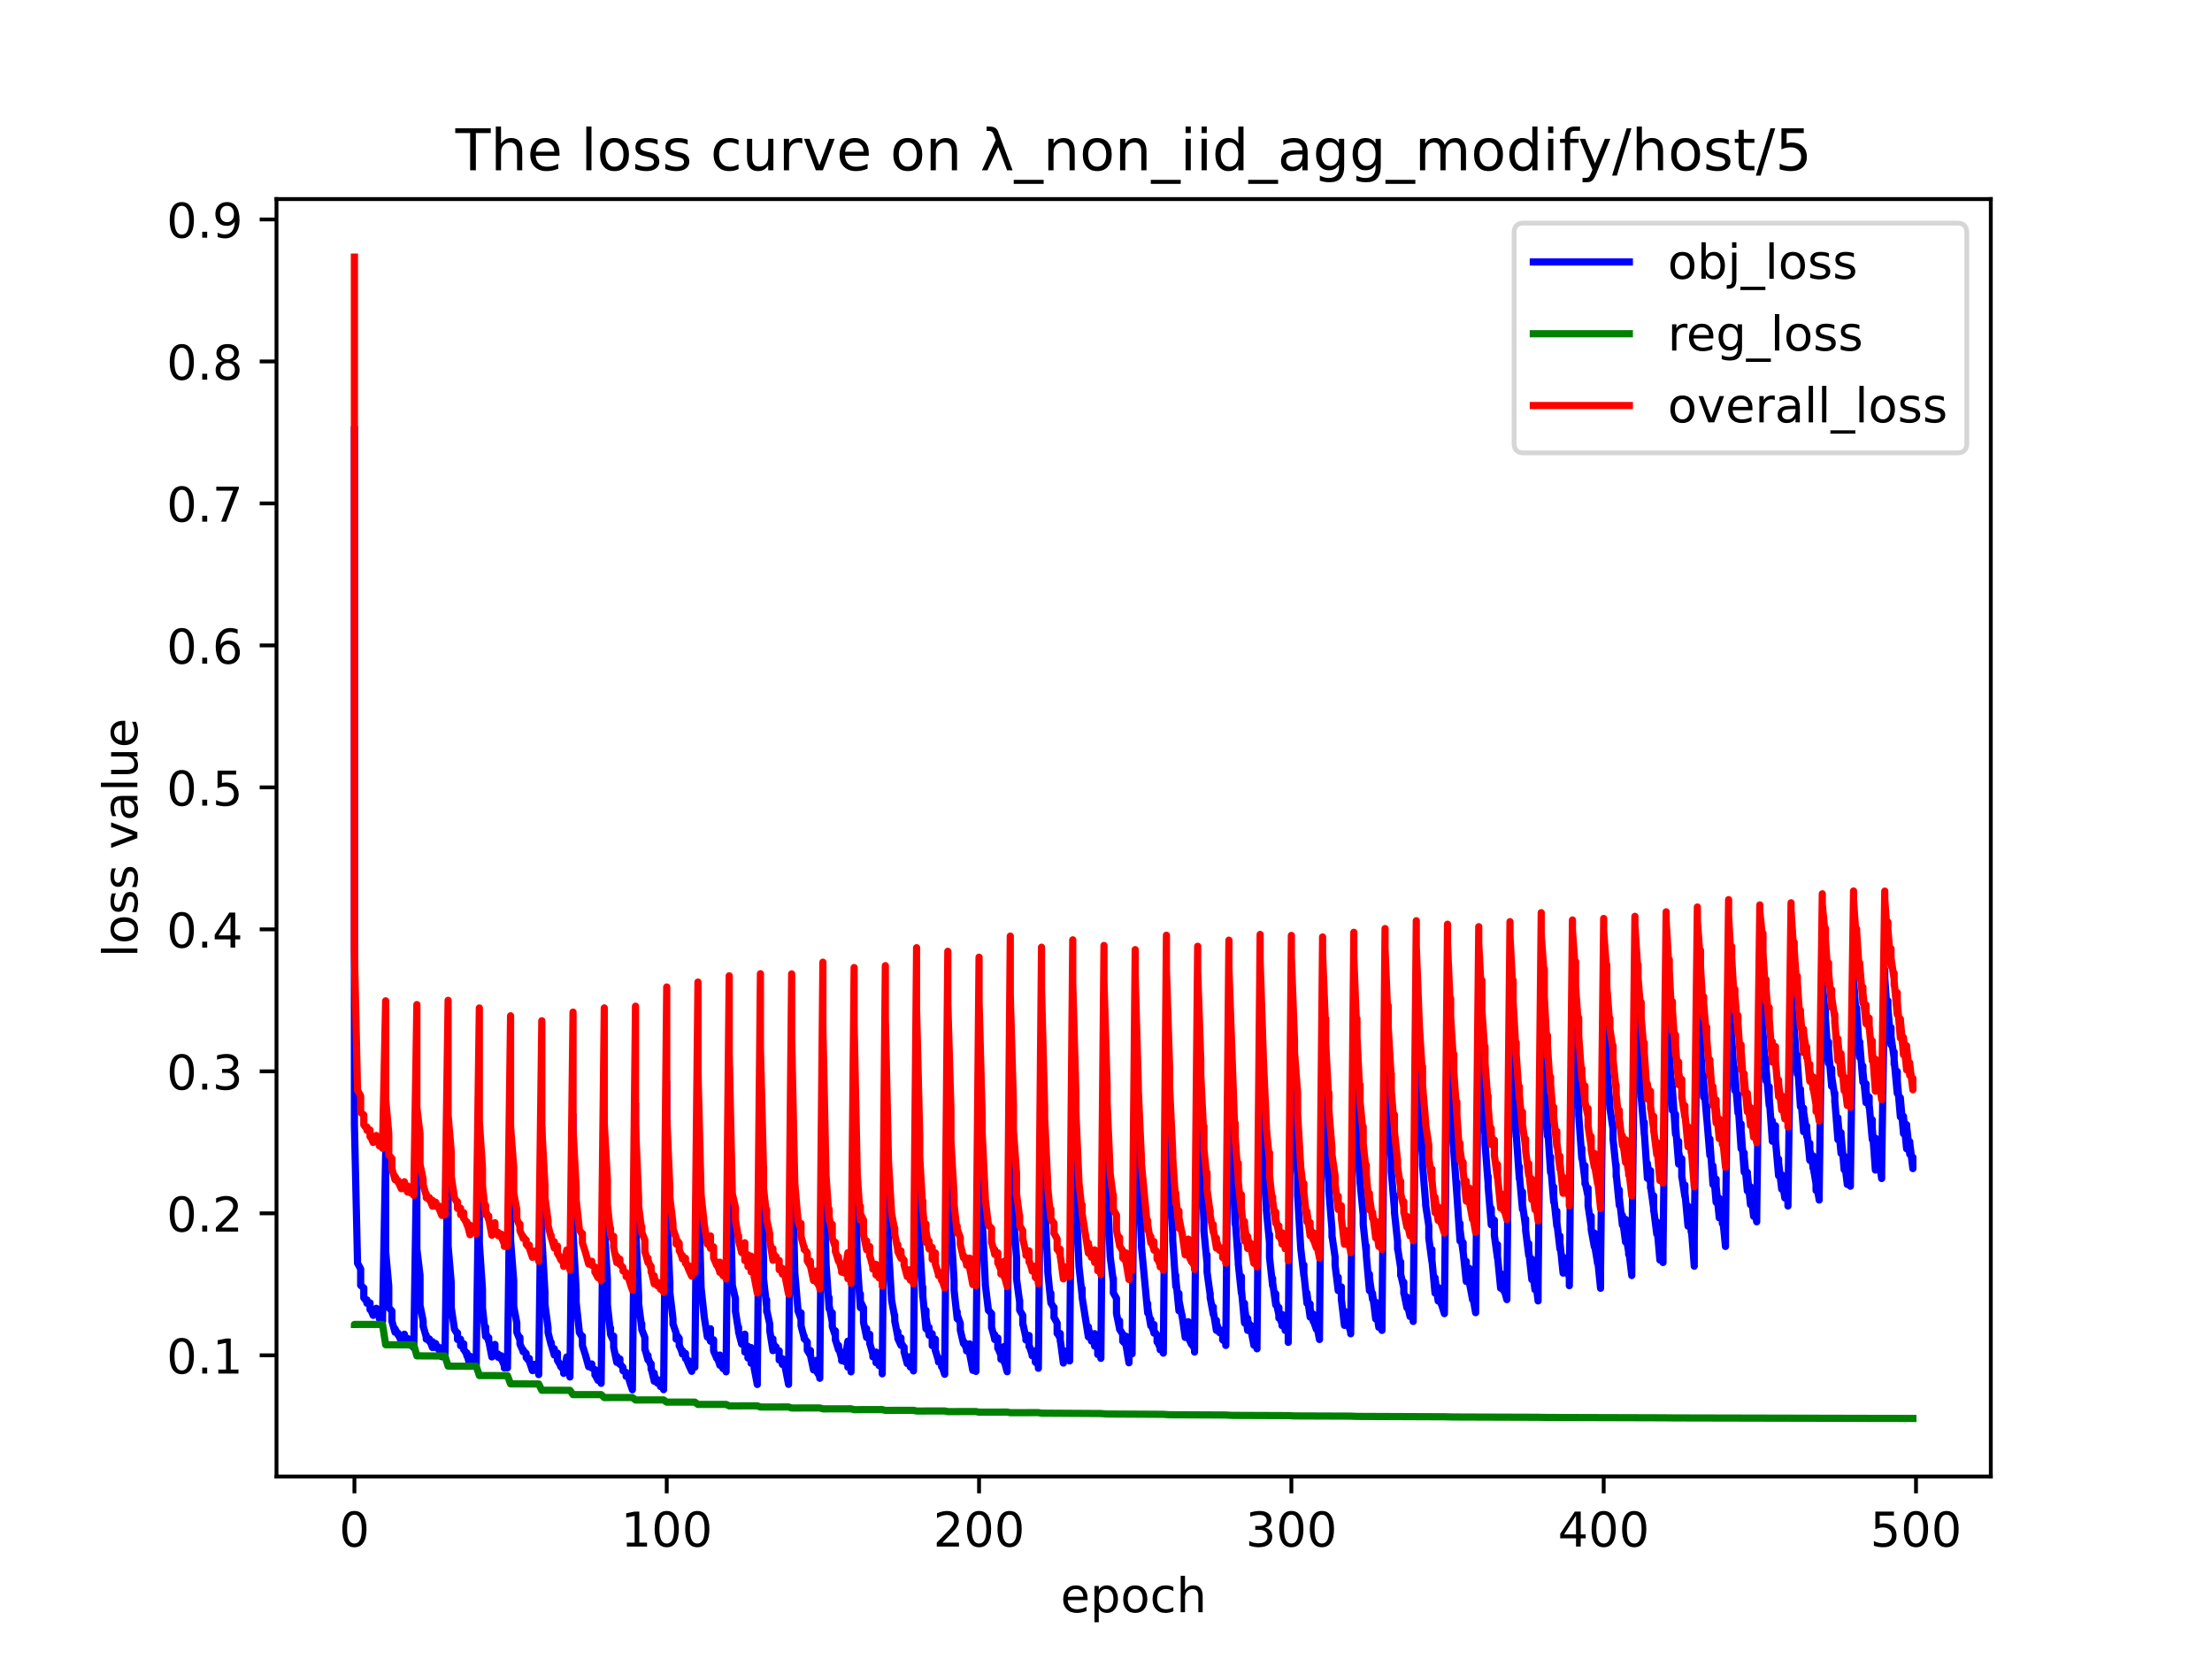 <?xml version="1.0" encoding="utf-8" standalone="no"?>
<!DOCTYPE svg PUBLIC "-//W3C//DTD SVG 1.1//EN"
  "http://www.w3.org/Graphics/SVG/1.1/DTD/svg11.dtd">
<!-- Created with matplotlib (https://matplotlib.org/) -->
<svg height="345.6pt" version="1.1" viewBox="0 0 460.8 345.6" width="460.8pt" xmlns="http://www.w3.org/2000/svg" xmlns:xlink="http://www.w3.org/1999/xlink">
 <defs>
  <style type="text/css">*{stroke-linecap:butt;stroke-linejoin:round;}</style>
 </defs>
 <g id="figure_1">
  <g id="patch_1">
   <path d="M 0 345.6 
L 460.8 345.6 
L 460.8 0 
L 0 0 
z
" style="fill:#ffffff;"/>
  </g>
  <g id="axes_1">
   <g id="patch_2">
    <path d="M 57.6 307.584 
L 414.72 307.584 
L 414.72 41.472 
L 57.6 41.472 
z
" style="fill:#ffffff;"/>
   </g>
   <g id="matplotlib.axis_1">
    <g id="xtick_1">
     <g id="line2d_1">
      <defs>
       <path d="M 0 0 
L 0 3.5 
" id="m83cb937655" style="stroke:#000000;stroke-width:0.8;"/>
      </defs>
      <g>
       <use style="stroke:#000000;stroke-width:0.8;" x="73.833" xlink:href="#m83cb937655" y="307.584"/>
      </g>
     </g>
     <g id="text_1">
      <!-- 0 -->
      <g transform="translate(70.651 322.182)scale(0.1 -0.1)">
       <defs>
        <path d="M 31.781 66.406 
Q 24.172 66.406 20.328 58.906 
Q 16.5 51.422 16.5 36.375 
Q 16.5 21.391 20.328 13.891 
Q 24.172 6.391 31.781 6.391 
Q 39.453 6.391 43.281 13.891 
Q 47.125 21.391 47.125 36.375 
Q 47.125 51.422 43.281 58.906 
Q 39.453 66.406 31.781 66.406 
z
M 31.781 74.219 
Q 44.047 74.219 50.516 64.516 
Q 56.984 54.828 56.984 36.375 
Q 56.984 17.969 50.516 8.266 
Q 44.047 -1.422 31.781 -1.422 
Q 19.531 -1.422 13.062 8.266 
Q 6.594 17.969 6.594 36.375 
Q 6.594 54.828 13.062 64.516 
Q 19.531 74.219 31.781 74.219 
z
" id="DejaVuSans-48"/>
       </defs>
       <use xlink:href="#DejaVuSans-48"/>
      </g>
     </g>
    </g>
    <g id="xtick_2">
     <g id="line2d_2">
      <g>
       <use style="stroke:#000000;stroke-width:0.8;" x="138.894" xlink:href="#m83cb937655" y="307.584"/>
      </g>
     </g>
     <g id="text_2">
      <!-- 100 -->
      <g transform="translate(129.35 322.182)scale(0.1 -0.1)">
       <defs>
        <path d="M 12.406 8.297 
L 28.516 8.297 
L 28.516 63.922 
L 10.984 60.406 
L 10.984 69.391 
L 28.422 72.906 
L 38.281 72.906 
L 38.281 8.297 
L 54.391 8.297 
L 54.391 0 
L 12.406 0 
z
" id="DejaVuSans-49"/>
       </defs>
       <use xlink:href="#DejaVuSans-49"/>
       <use x="63.623" xlink:href="#DejaVuSans-48"/>
       <use x="127.246" xlink:href="#DejaVuSans-48"/>
      </g>
     </g>
    </g>
    <g id="xtick_3">
     <g id="line2d_3">
      <g>
       <use style="stroke:#000000;stroke-width:0.8;" x="203.955" xlink:href="#m83cb937655" y="307.584"/>
      </g>
     </g>
     <g id="text_3">
      <!-- 200 -->
      <g transform="translate(194.411 322.182)scale(0.1 -0.1)">
       <defs>
        <path d="M 19.188 8.297 
L 53.609 8.297 
L 53.609 0 
L 7.328 0 
L 7.328 8.297 
Q 12.938 14.109 22.625 23.891 
Q 32.328 33.688 34.812 36.531 
Q 39.547 41.844 41.422 45.531 
Q 43.312 49.219 43.312 52.781 
Q 43.312 58.594 39.234 62.25 
Q 35.156 65.922 28.609 65.922 
Q 23.969 65.922 18.812 64.312 
Q 13.672 62.703 7.812 59.422 
L 7.812 69.391 
Q 13.766 71.781 18.938 73 
Q 24.125 74.219 28.422 74.219 
Q 39.75 74.219 46.484 68.547 
Q 53.219 62.891 53.219 53.422 
Q 53.219 48.922 51.531 44.891 
Q 49.859 40.875 45.406 35.406 
Q 44.188 33.984 37.641 27.219 
Q 31.109 20.453 19.188 8.297 
z
" id="DejaVuSans-50"/>
       </defs>
       <use xlink:href="#DejaVuSans-50"/>
       <use x="63.623" xlink:href="#DejaVuSans-48"/>
       <use x="127.246" xlink:href="#DejaVuSans-48"/>
      </g>
     </g>
    </g>
    <g id="xtick_4">
     <g id="line2d_4">
      <g>
       <use style="stroke:#000000;stroke-width:0.8;" x="269.016" xlink:href="#m83cb937655" y="307.584"/>
      </g>
     </g>
     <g id="text_4">
      <!-- 300 -->
      <g transform="translate(259.472 322.182)scale(0.1 -0.1)">
       <defs>
        <path d="M 40.578 39.312 
Q 47.656 37.797 51.625 33 
Q 55.609 28.219 55.609 21.188 
Q 55.609 10.406 48.188 4.484 
Q 40.766 -1.422 27.094 -1.422 
Q 22.516 -1.422 17.656 -0.516 
Q 12.797 0.391 7.625 2.203 
L 7.625 11.719 
Q 11.719 9.328 16.594 8.109 
Q 21.484 6.891 26.812 6.891 
Q 36.078 6.891 40.938 10.547 
Q 45.797 14.203 45.797 21.188 
Q 45.797 27.641 41.281 31.266 
Q 36.766 34.906 28.719 34.906 
L 20.219 34.906 
L 20.219 43.016 
L 29.109 43.016 
Q 36.375 43.016 40.234 45.922 
Q 44.094 48.828 44.094 54.297 
Q 44.094 59.906 40.109 62.906 
Q 36.141 65.922 28.719 65.922 
Q 24.656 65.922 20.016 65.031 
Q 15.375 64.156 9.812 62.312 
L 9.812 71.094 
Q 15.438 72.656 20.344 73.438 
Q 25.25 74.219 29.594 74.219 
Q 40.828 74.219 47.359 69.109 
Q 53.906 64.016 53.906 55.328 
Q 53.906 49.266 50.438 45.094 
Q 46.969 40.922 40.578 39.312 
z
" id="DejaVuSans-51"/>
       </defs>
       <use xlink:href="#DejaVuSans-51"/>
       <use x="63.623" xlink:href="#DejaVuSans-48"/>
       <use x="127.246" xlink:href="#DejaVuSans-48"/>
      </g>
     </g>
    </g>
    <g id="xtick_5">
     <g id="line2d_5">
      <g>
       <use style="stroke:#000000;stroke-width:0.8;" x="334.077" xlink:href="#m83cb937655" y="307.584"/>
      </g>
     </g>
     <g id="text_5">
      <!-- 400 -->
      <g transform="translate(324.533 322.182)scale(0.1 -0.1)">
       <defs>
        <path d="M 37.797 64.312 
L 12.891 25.391 
L 37.797 25.391 
z
M 35.203 72.906 
L 47.609 72.906 
L 47.609 25.391 
L 58.016 25.391 
L 58.016 17.188 
L 47.609 17.188 
L 47.609 0 
L 37.797 0 
L 37.797 17.188 
L 4.891 17.188 
L 4.891 26.703 
z
" id="DejaVuSans-52"/>
       </defs>
       <use xlink:href="#DejaVuSans-52"/>
       <use x="63.623" xlink:href="#DejaVuSans-48"/>
       <use x="127.246" xlink:href="#DejaVuSans-48"/>
      </g>
     </g>
    </g>
    <g id="xtick_6">
     <g id="line2d_6">
      <g>
       <use style="stroke:#000000;stroke-width:0.8;" x="399.138" xlink:href="#m83cb937655" y="307.584"/>
      </g>
     </g>
     <g id="text_6">
      <!-- 500 -->
      <g transform="translate(389.594 322.182)scale(0.1 -0.1)">
       <defs>
        <path d="M 10.797 72.906 
L 49.516 72.906 
L 49.516 64.594 
L 19.828 64.594 
L 19.828 46.734 
Q 21.969 47.469 24.109 47.828 
Q 26.266 48.188 28.422 48.188 
Q 40.625 48.188 47.75 41.5 
Q 54.891 34.812 54.891 23.391 
Q 54.891 11.625 47.562 5.094 
Q 40.234 -1.422 26.906 -1.422 
Q 22.312 -1.422 17.547 -0.641 
Q 12.797 0.141 7.719 1.703 
L 7.719 11.625 
Q 12.109 9.234 16.797 8.062 
Q 21.484 6.891 26.703 6.891 
Q 35.156 6.891 40.078 11.328 
Q 45.016 15.766 45.016 23.391 
Q 45.016 31 40.078 35.438 
Q 35.156 39.891 26.703 39.891 
Q 22.75 39.891 18.812 39.016 
Q 14.891 38.141 10.797 36.281 
z
" id="DejaVuSans-53"/>
       </defs>
       <use xlink:href="#DejaVuSans-53"/>
       <use x="63.623" xlink:href="#DejaVuSans-48"/>
       <use x="127.246" xlink:href="#DejaVuSans-48"/>
      </g>
     </g>
    </g>
    <g id="text_7">
     <!-- epoch -->
     <g transform="translate(220.932 335.861)scale(0.1 -0.1)">
      <defs>
       <path d="M 56.203 29.594 
L 56.203 25.203 
L 14.891 25.203 
Q 15.484 15.922 20.484 11.062 
Q 25.484 6.203 34.422 6.203 
Q 39.594 6.203 44.453 7.469 
Q 49.312 8.734 54.109 11.281 
L 54.109 2.781 
Q 49.266 0.734 44.188 -0.344 
Q 39.109 -1.422 33.891 -1.422 
Q 20.797 -1.422 13.156 6.188 
Q 5.516 13.812 5.516 26.812 
Q 5.516 40.234 12.766 48.109 
Q 20.016 56 32.328 56 
Q 43.359 56 49.781 48.891 
Q 56.203 41.797 56.203 29.594 
z
M 47.219 32.234 
Q 47.125 39.594 43.094 43.984 
Q 39.062 48.391 32.422 48.391 
Q 24.906 48.391 20.391 44.141 
Q 15.875 39.891 15.188 32.172 
z
" id="DejaVuSans-101"/>
       <path d="M 18.109 8.203 
L 18.109 -20.797 
L 9.078 -20.797 
L 9.078 54.688 
L 18.109 54.688 
L 18.109 46.391 
Q 20.953 51.266 25.266 53.625 
Q 29.594 56 35.594 56 
Q 45.562 56 51.781 48.094 
Q 58.016 40.188 58.016 27.297 
Q 58.016 14.406 51.781 6.484 
Q 45.562 -1.422 35.594 -1.422 
Q 29.594 -1.422 25.266 0.953 
Q 20.953 3.328 18.109 8.203 
z
M 48.688 27.297 
Q 48.688 37.203 44.609 42.844 
Q 40.531 48.484 33.406 48.484 
Q 26.266 48.484 22.188 42.844 
Q 18.109 37.203 18.109 27.297 
Q 18.109 17.391 22.188 11.75 
Q 26.266 6.109 33.406 6.109 
Q 40.531 6.109 44.609 11.75 
Q 48.688 17.391 48.688 27.297 
z
" id="DejaVuSans-112"/>
       <path d="M 30.609 48.391 
Q 23.391 48.391 19.188 42.75 
Q 14.984 37.109 14.984 27.297 
Q 14.984 17.484 19.156 11.844 
Q 23.344 6.203 30.609 6.203 
Q 37.797 6.203 41.984 11.859 
Q 46.188 17.531 46.188 27.297 
Q 46.188 37.016 41.984 42.703 
Q 37.797 48.391 30.609 48.391 
z
M 30.609 56 
Q 42.328 56 49.016 48.375 
Q 55.719 40.766 55.719 27.297 
Q 55.719 13.875 49.016 6.219 
Q 42.328 -1.422 30.609 -1.422 
Q 18.844 -1.422 12.172 6.219 
Q 5.516 13.875 5.516 27.297 
Q 5.516 40.766 12.172 48.375 
Q 18.844 56 30.609 56 
z
" id="DejaVuSans-111"/>
       <path d="M 48.781 52.594 
L 48.781 44.188 
Q 44.969 46.297 41.141 47.344 
Q 37.312 48.391 33.406 48.391 
Q 24.656 48.391 19.812 42.844 
Q 14.984 37.312 14.984 27.297 
Q 14.984 17.281 19.812 11.734 
Q 24.656 6.203 33.406 6.203 
Q 37.312 6.203 41.141 7.25 
Q 44.969 8.297 48.781 10.406 
L 48.781 2.094 
Q 45.016 0.344 40.984 -0.531 
Q 36.969 -1.422 32.422 -1.422 
Q 20.062 -1.422 12.781 6.344 
Q 5.516 14.109 5.516 27.297 
Q 5.516 40.672 12.859 48.328 
Q 20.219 56 33.016 56 
Q 37.156 56 41.109 55.141 
Q 45.062 54.297 48.781 52.594 
z
" id="DejaVuSans-99"/>
       <path d="M 54.891 33.016 
L 54.891 0 
L 45.906 0 
L 45.906 32.719 
Q 45.906 40.484 42.875 44.328 
Q 39.844 48.188 33.797 48.188 
Q 26.516 48.188 22.312 43.547 
Q 18.109 38.922 18.109 30.906 
L 18.109 0 
L 9.078 0 
L 9.078 75.984 
L 18.109 75.984 
L 18.109 46.188 
Q 21.344 51.125 25.703 53.562 
Q 30.078 56 35.797 56 
Q 45.219 56 50.047 50.172 
Q 54.891 44.344 54.891 33.016 
z
" id="DejaVuSans-104"/>
      </defs>
      <use xlink:href="#DejaVuSans-101"/>
      <use x="61.523" xlink:href="#DejaVuSans-112"/>
      <use x="125" xlink:href="#DejaVuSans-111"/>
      <use x="186.182" xlink:href="#DejaVuSans-99"/>
      <use x="241.162" xlink:href="#DejaVuSans-104"/>
     </g>
    </g>
   </g>
   <g id="matplotlib.axis_2">
    <g id="ytick_1">
     <g id="line2d_7">
      <defs>
       <path d="M 0 0 
L -3.5 0 
" id="m79364648c9" style="stroke:#000000;stroke-width:0.8;"/>
      </defs>
      <g>
       <use style="stroke:#000000;stroke-width:0.8;" x="57.6" xlink:href="#m79364648c9" y="282.334"/>
      </g>
     </g>
     <g id="text_8">
      <!-- 0.1 -->
      <g transform="translate(34.697 286.133)scale(0.1 -0.1)">
       <defs>
        <path d="M 10.688 12.406 
L 21 12.406 
L 21 0 
L 10.688 0 
z
" id="DejaVuSans-46"/>
       </defs>
       <use xlink:href="#DejaVuSans-48"/>
       <use x="63.623" xlink:href="#DejaVuSans-46"/>
       <use x="95.41" xlink:href="#DejaVuSans-49"/>
      </g>
     </g>
    </g>
    <g id="ytick_2">
     <g id="line2d_8">
      <g>
       <use style="stroke:#000000;stroke-width:0.8;" x="57.6" xlink:href="#m79364648c9" y="252.757"/>
      </g>
     </g>
     <g id="text_9">
      <!-- 0.2 -->
      <g transform="translate(34.697 256.556)scale(0.1 -0.1)">
       <use xlink:href="#DejaVuSans-48"/>
       <use x="63.623" xlink:href="#DejaVuSans-46"/>
       <use x="95.41" xlink:href="#DejaVuSans-50"/>
      </g>
     </g>
    </g>
    <g id="ytick_3">
     <g id="line2d_9">
      <g>
       <use style="stroke:#000000;stroke-width:0.8;" x="57.6" xlink:href="#m79364648c9" y="223.18"/>
      </g>
     </g>
     <g id="text_10">
      <!-- 0.3 -->
      <g transform="translate(34.697 226.979)scale(0.1 -0.1)">
       <use xlink:href="#DejaVuSans-48"/>
       <use x="63.623" xlink:href="#DejaVuSans-46"/>
       <use x="95.41" xlink:href="#DejaVuSans-51"/>
      </g>
     </g>
    </g>
    <g id="ytick_4">
     <g id="line2d_10">
      <g>
       <use style="stroke:#000000;stroke-width:0.8;" x="57.6" xlink:href="#m79364648c9" y="193.603"/>
      </g>
     </g>
     <g id="text_11">
      <!-- 0.4 -->
      <g transform="translate(34.697 197.403)scale(0.1 -0.1)">
       <use xlink:href="#DejaVuSans-48"/>
       <use x="63.623" xlink:href="#DejaVuSans-46"/>
       <use x="95.41" xlink:href="#DejaVuSans-52"/>
      </g>
     </g>
    </g>
    <g id="ytick_5">
     <g id="line2d_11">
      <g>
       <use style="stroke:#000000;stroke-width:0.8;" x="57.6" xlink:href="#m79364648c9" y="164.026"/>
      </g>
     </g>
     <g id="text_12">
      <!-- 0.5 -->
      <g transform="translate(34.697 167.826)scale(0.1 -0.1)">
       <use xlink:href="#DejaVuSans-48"/>
       <use x="63.623" xlink:href="#DejaVuSans-46"/>
       <use x="95.41" xlink:href="#DejaVuSans-53"/>
      </g>
     </g>
    </g>
    <g id="ytick_6">
     <g id="line2d_12">
      <g>
       <use style="stroke:#000000;stroke-width:0.8;" x="57.6" xlink:href="#m79364648c9" y="134.45"/>
      </g>
     </g>
     <g id="text_13">
      <!-- 0.6 -->
      <g transform="translate(34.697 138.249)scale(0.1 -0.1)">
       <defs>
        <path d="M 33.016 40.375 
Q 26.375 40.375 22.484 35.828 
Q 18.609 31.297 18.609 23.391 
Q 18.609 15.531 22.484 10.953 
Q 26.375 6.391 33.016 6.391 
Q 39.656 6.391 43.531 10.953 
Q 47.406 15.531 47.406 23.391 
Q 47.406 31.297 43.531 35.828 
Q 39.656 40.375 33.016 40.375 
z
M 52.594 71.297 
L 52.594 62.312 
Q 48.875 64.062 45.094 64.984 
Q 41.312 65.922 37.594 65.922 
Q 27.828 65.922 22.672 59.328 
Q 17.531 52.734 16.797 39.406 
Q 19.672 43.656 24.016 45.922 
Q 28.375 48.188 33.594 48.188 
Q 44.578 48.188 50.953 41.516 
Q 57.328 34.859 57.328 23.391 
Q 57.328 12.156 50.688 5.359 
Q 44.047 -1.422 33.016 -1.422 
Q 20.359 -1.422 13.672 8.266 
Q 6.984 17.969 6.984 36.375 
Q 6.984 53.656 15.188 63.938 
Q 23.391 74.219 37.203 74.219 
Q 40.922 74.219 44.703 73.484 
Q 48.484 72.75 52.594 71.297 
z
" id="DejaVuSans-54"/>
       </defs>
       <use xlink:href="#DejaVuSans-48"/>
       <use x="63.623" xlink:href="#DejaVuSans-46"/>
       <use x="95.41" xlink:href="#DejaVuSans-54"/>
      </g>
     </g>
    </g>
    <g id="ytick_7">
     <g id="line2d_13">
      <g>
       <use style="stroke:#000000;stroke-width:0.8;" x="57.6" xlink:href="#m79364648c9" y="104.873"/>
      </g>
     </g>
     <g id="text_14">
      <!-- 0.7 -->
      <g transform="translate(34.697 108.672)scale(0.1 -0.1)">
       <defs>
        <path d="M 8.203 72.906 
L 55.078 72.906 
L 55.078 68.703 
L 28.609 0 
L 18.312 0 
L 43.219 64.594 
L 8.203 64.594 
z
" id="DejaVuSans-55"/>
       </defs>
       <use xlink:href="#DejaVuSans-48"/>
       <use x="63.623" xlink:href="#DejaVuSans-46"/>
       <use x="95.41" xlink:href="#DejaVuSans-55"/>
      </g>
     </g>
    </g>
    <g id="ytick_8">
     <g id="line2d_14">
      <g>
       <use style="stroke:#000000;stroke-width:0.8;" x="57.6" xlink:href="#m79364648c9" y="75.296"/>
      </g>
     </g>
     <g id="text_15">
      <!-- 0.8 -->
      <g transform="translate(34.697 79.095)scale(0.1 -0.1)">
       <defs>
        <path d="M 31.781 34.625 
Q 24.75 34.625 20.719 30.859 
Q 16.703 27.094 16.703 20.516 
Q 16.703 13.922 20.719 10.156 
Q 24.75 6.391 31.781 6.391 
Q 38.812 6.391 42.859 10.172 
Q 46.922 13.969 46.922 20.516 
Q 46.922 27.094 42.891 30.859 
Q 38.875 34.625 31.781 34.625 
z
M 21.922 38.812 
Q 15.578 40.375 12.031 44.719 
Q 8.5 49.078 8.5 55.328 
Q 8.5 64.062 14.719 69.141 
Q 20.953 74.219 31.781 74.219 
Q 42.672 74.219 48.875 69.141 
Q 55.078 64.062 55.078 55.328 
Q 55.078 49.078 51.531 44.719 
Q 48 40.375 41.703 38.812 
Q 48.828 37.156 52.797 32.312 
Q 56.781 27.484 56.781 20.516 
Q 56.781 9.906 50.312 4.234 
Q 43.844 -1.422 31.781 -1.422 
Q 19.734 -1.422 13.25 4.234 
Q 6.781 9.906 6.781 20.516 
Q 6.781 27.484 10.781 32.312 
Q 14.797 37.156 21.922 38.812 
z
M 18.312 54.391 
Q 18.312 48.734 21.844 45.562 
Q 25.391 42.391 31.781 42.391 
Q 38.141 42.391 41.719 45.562 
Q 45.312 48.734 45.312 54.391 
Q 45.312 60.062 41.719 63.234 
Q 38.141 66.406 31.781 66.406 
Q 25.391 66.406 21.844 63.234 
Q 18.312 60.062 18.312 54.391 
z
" id="DejaVuSans-56"/>
       </defs>
       <use xlink:href="#DejaVuSans-48"/>
       <use x="63.623" xlink:href="#DejaVuSans-46"/>
       <use x="95.41" xlink:href="#DejaVuSans-56"/>
      </g>
     </g>
    </g>
    <g id="ytick_9">
     <g id="line2d_15">
      <g>
       <use style="stroke:#000000;stroke-width:0.8;" x="57.6" xlink:href="#m79364648c9" y="45.719"/>
      </g>
     </g>
     <g id="text_16">
      <!-- 0.9 -->
      <g transform="translate(34.697 49.518)scale(0.1 -0.1)">
       <defs>
        <path d="M 10.984 1.516 
L 10.984 10.5 
Q 14.703 8.734 18.5 7.812 
Q 22.312 6.891 25.984 6.891 
Q 35.75 6.891 40.891 13.453 
Q 46.047 20.016 46.781 33.406 
Q 43.953 29.203 39.594 26.953 
Q 35.25 24.703 29.984 24.703 
Q 19.047 24.703 12.672 31.312 
Q 6.297 37.938 6.297 49.422 
Q 6.297 60.641 12.938 67.422 
Q 19.578 74.219 30.609 74.219 
Q 43.266 74.219 49.922 64.516 
Q 56.594 54.828 56.594 36.375 
Q 56.594 19.141 48.406 8.859 
Q 40.234 -1.422 26.422 -1.422 
Q 22.703 -1.422 18.891 -0.688 
Q 15.094 0.047 10.984 1.516 
z
M 30.609 32.422 
Q 37.25 32.422 41.125 36.953 
Q 45.016 41.5 45.016 49.422 
Q 45.016 57.281 41.125 61.844 
Q 37.25 66.406 30.609 66.406 
Q 23.969 66.406 20.094 61.844 
Q 16.219 57.281 16.219 49.422 
Q 16.219 41.5 20.094 36.953 
Q 23.969 32.422 30.609 32.422 
z
" id="DejaVuSans-57"/>
       </defs>
       <use xlink:href="#DejaVuSans-48"/>
       <use x="63.623" xlink:href="#DejaVuSans-46"/>
       <use x="95.41" xlink:href="#DejaVuSans-57"/>
      </g>
     </g>
    </g>
    <g id="text_17">
     <!-- loss value -->
     <g transform="translate(28.617 199.433)rotate(-90)scale(0.1 -0.1)">
      <defs>
       <path d="M 9.422 75.984 
L 18.406 75.984 
L 18.406 0 
L 9.422 0 
z
" id="DejaVuSans-108"/>
       <path d="M 44.281 53.078 
L 44.281 44.578 
Q 40.484 46.531 36.375 47.5 
Q 32.281 48.484 27.875 48.484 
Q 21.188 48.484 17.844 46.438 
Q 14.5 44.391 14.5 40.281 
Q 14.5 37.156 16.891 35.375 
Q 19.281 33.594 26.516 31.984 
L 29.594 31.297 
Q 39.156 29.25 43.188 25.516 
Q 47.219 21.781 47.219 15.094 
Q 47.219 7.469 41.188 3.016 
Q 35.156 -1.422 24.609 -1.422 
Q 20.219 -1.422 15.453 -0.562 
Q 10.688 0.297 5.422 2 
L 5.422 11.281 
Q 10.406 8.688 15.234 7.391 
Q 20.062 6.109 24.812 6.109 
Q 31.156 6.109 34.562 8.281 
Q 37.984 10.453 37.984 14.406 
Q 37.984 18.062 35.516 20.016 
Q 33.062 21.969 24.703 23.781 
L 21.578 24.516 
Q 13.234 26.266 9.516 29.906 
Q 5.812 33.547 5.812 39.891 
Q 5.812 47.609 11.281 51.797 
Q 16.75 56 26.812 56 
Q 31.781 56 36.172 55.266 
Q 40.578 54.547 44.281 53.078 
z
" id="DejaVuSans-115"/>
       <path id="DejaVuSans-32"/>
       <path d="M 2.984 54.688 
L 12.5 54.688 
L 29.594 8.797 
L 46.688 54.688 
L 56.203 54.688 
L 35.688 0 
L 23.484 0 
z
" id="DejaVuSans-118"/>
       <path d="M 34.281 27.484 
Q 23.391 27.484 19.188 25 
Q 14.984 22.516 14.984 16.5 
Q 14.984 11.719 18.141 8.906 
Q 21.297 6.109 26.703 6.109 
Q 34.188 6.109 38.703 11.406 
Q 43.219 16.703 43.219 25.484 
L 43.219 27.484 
z
M 52.203 31.203 
L 52.203 0 
L 43.219 0 
L 43.219 8.297 
Q 40.141 3.328 35.547 0.953 
Q 30.953 -1.422 24.312 -1.422 
Q 15.922 -1.422 10.953 3.297 
Q 6 8.016 6 15.922 
Q 6 25.141 12.172 29.828 
Q 18.359 34.516 30.609 34.516 
L 43.219 34.516 
L 43.219 35.406 
Q 43.219 41.609 39.141 45 
Q 35.062 48.391 27.688 48.391 
Q 23 48.391 18.547 47.266 
Q 14.109 46.141 10.016 43.891 
L 10.016 52.203 
Q 14.938 54.109 19.578 55.047 
Q 24.219 56 28.609 56 
Q 40.484 56 46.344 49.844 
Q 52.203 43.703 52.203 31.203 
z
" id="DejaVuSans-97"/>
       <path d="M 8.5 21.578 
L 8.5 54.688 
L 17.484 54.688 
L 17.484 21.922 
Q 17.484 14.156 20.5 10.266 
Q 23.531 6.391 29.594 6.391 
Q 36.859 6.391 41.078 11.031 
Q 45.312 15.672 45.312 23.688 
L 45.312 54.688 
L 54.297 54.688 
L 54.297 0 
L 45.312 0 
L 45.312 8.406 
Q 42.047 3.422 37.719 1 
Q 33.406 -1.422 27.688 -1.422 
Q 18.266 -1.422 13.375 4.438 
Q 8.5 10.297 8.5 21.578 
z
M 31.109 56 
z
" id="DejaVuSans-117"/>
      </defs>
      <use xlink:href="#DejaVuSans-108"/>
      <use x="27.783" xlink:href="#DejaVuSans-111"/>
      <use x="88.965" xlink:href="#DejaVuSans-115"/>
      <use x="141.064" xlink:href="#DejaVuSans-115"/>
      <use x="193.164" xlink:href="#DejaVuSans-32"/>
      <use x="224.951" xlink:href="#DejaVuSans-118"/>
      <use x="284.131" xlink:href="#DejaVuSans-97"/>
      <use x="345.41" xlink:href="#DejaVuSans-108"/>
      <use x="373.193" xlink:href="#DejaVuSans-117"/>
      <use x="436.572" xlink:href="#DejaVuSans-101"/>
     </g>
    </g>
   </g>
   <g id="line2d_16">
    <path clip-path="url(#pe36ccb7ebb)" d="M 73.833 89.56 
L 73.833 234.336 
L 74.483 263.148 
L 75.134 264.348 
L 75.134 267.759 
L 75.785 268.301 
L 75.785 270.364 
L 76.435 271.168 
L 76.435 270.792 
L 76.435 271.497 
L 76.435 271.456 
L 77.086 271.42 
L 77.086 271.437 
L 77.086 272.807 
L 77.086 272.466 
L 77.736 274.014 
L 77.736 273.049 
L 77.736 273.362 
L 78.387 272.546 
L 78.387 273.842 
L 78.387 273.697 
L 79.038 273.713 
L 79.038 274.72 
L 79.038 274.353 
L 79.688 275.217 
L 79.688 274.545 
L 79.688 274.759 
L 80.339 240.273 
L 80.339 244.575 
L 80.339 260.674 
L 80.989 267.909 
L 80.989 272.376 
L 81.64 273.123 
L 81.64 275.209 
L 82.291 277.526 
L 82.291 277.126 
L 82.291 276.829 
L 82.941 278.116 
L 82.941 277.907 
L 82.941 277.725 
L 82.941 278.032 
L 82.941 277.917 
L 83.592 279.385 
L 83.592 278.684 
L 83.592 278.757 
L 84.242 278.47 
L 84.242 277.939 
L 84.242 279.388 
L 84.242 279.313 
L 84.893 278.798 
L 84.893 278.939 
L 84.893 280.07 
L 84.893 279.805 
L 85.544 279.209 
L 85.544 280.274 
L 85.544 280.227 
L 86.194 280.123 
L 86.194 279.85 
L 86.194 280.766 
L 86.845 238.727 
L 86.845 245.513 
L 86.845 260.203 
L 87.496 265.668 
L 87.496 271.904 
L 88.146 275.129 
L 88.146 276.317 
L 88.146 276.235 
L 88.797 278.517 
L 88.797 278.295 
L 88.797 278.966 
L 88.797 278.166 
L 88.797 278.64 
L 89.447 279.437 
L 89.447 279.322 
L 89.447 278.923 
L 89.447 279.353 
L 89.447 279.097 
L 90.098 280.716 
L 90.098 279.504 
L 90.098 279.797 
L 90.749 280.51 
L 90.749 279.875 
L 90.749 280.716 
L 91.399 280.721 
L 91.399 281.136 
L 91.399 280.618 
L 91.399 281.044 
L 92.05 282.633 
L 92.05 281.6 
L 92.05 281.885 
L 92.7 281.118 
L 92.7 282.484 
L 92.7 282.32 
L 93.351 235.707 
L 93.351 242.824 
L 93.351 259.57 
L 94.002 267.244 
L 94.002 272.355 
L 94.652 276.746 
L 94.652 276.873 
L 95.303 277.916 
L 95.303 277.657 
L 95.303 279.035 
L 95.303 279.014 
L 95.953 279.148 
L 95.953 278.994 
L 95.953 280.333 
L 96.604 279.931 
L 96.604 280.084 
L 96.604 281.154 
L 96.604 281.017 
L 97.255 282.198 
L 97.255 282.448 
L 97.255 281.839 
L 97.255 281.996 
L 97.905 284.518 
L 97.905 282.517 
L 97.905 282.652 
L 98.556 283.97 
L 98.556 283.114 
L 98.556 283.234 
L 99.207 284.324 
L 99.207 283.286 
L 99.207 283.634 
L 99.857 235.349 
L 99.857 240.798 
L 99.857 258.94 
L 100.508 268.641 
L 100.508 268.596 
L 100.508 272.403 
L 101.158 278.395 
L 101.158 276.437 
L 101.158 277.513 
L 101.809 279.46 
L 101.809 278.665 
L 101.809 279.271 
L 102.46 282.675 
L 102.46 280.866 
L 102.46 281.072 
L 103.11 280.065 
L 103.11 282.318 
L 103.11 281.993 
L 103.761 282.07 
L 103.761 282.742 
L 103.761 282.638 
L 104.411 282.429 
L 104.411 283.15 
L 104.411 282.959 
L 105.062 284.472 
L 105.062 284.469 
L 105.062 284.981 
L 105.062 283.782 
L 105.062 284.151 
L 105.713 284.737 
L 105.713 284.372 
L 105.713 284.962 
L 105.713 284.955 
L 106.363 235.236 
L 106.363 243.295 
L 106.363 258.358 
L 107.014 266.747 
L 107.014 272.146 
L 107.664 275.609 
L 107.664 277.534 
L 108.315 279.121 
L 108.315 278.617 
L 108.315 280.005 
L 108.966 281.451 
L 108.966 281.579 
L 108.966 281.169 
L 108.966 281.315 
L 109.616 281.954 
L 109.616 282.787 
L 110.267 283.581 
L 110.267 282.99 
L 110.267 283.583 
L 110.918 285.528 
L 110.918 284.191 
L 110.918 284.365 
L 111.568 285.467 
L 111.568 284.18 
L 111.568 285.394 
L 112.219 284.128 
L 112.219 286.357 
L 112.869 234.932 
L 112.869 241.67 
L 112.869 257.453 
L 113.52 269.175 
L 113.52 269.154 
L 113.52 271.7 
L 114.171 276.618 
L 114.171 277.58 
L 114.821 280.169 
L 114.821 279.748 
L 114.821 279.664 
L 114.821 280.077 
L 115.472 282.286 
L 115.472 282.011 
L 115.472 280.975 
L 115.472 281.856 
L 116.122 281.87 
L 116.122 283.378 
L 116.773 284.447 
L 116.773 284.24 
L 116.773 284.634 
L 117.424 285.395 
L 117.424 286.106 
L 117.424 285.361 
L 117.424 285.916 
L 118.074 282.67 
L 118.074 285.795 
L 118.725 286.08 
L 118.725 285.203 
L 118.725 286.854 
L 119.375 232.22 
L 119.375 239.16 
L 119.375 256.682 
L 120.026 268.874 
L 120.026 271.335 
L 120.677 277.383 
L 120.677 277.53 
L 121.327 278.641 
L 121.327 278.342 
L 121.327 280.304 
L 121.978 282.34 
L 122.629 284.715 
L 122.629 284.475 
L 123.279 284.375 
L 123.279 284.133 
L 123.279 284.976 
L 123.279 284.927 
L 123.93 285.303 
L 123.93 286.411 
L 123.93 286.309 
L 124.58 287.557 
L 124.58 287.415 
L 124.58 287.021 
L 124.58 287.229 
L 125.231 287.633 
L 125.231 288.172 
L 125.231 287.253 
L 125.231 287.961 
L 125.882 230.744 
L 125.882 240.518 
L 125.882 254.91 
L 126.532 266.484 
L 126.532 271.749 
L 127.183 277.764 
L 127.183 276.632 
L 127.183 277.99 
L 127.833 279.41 
L 127.833 278.33 
L 127.833 280.674 
L 128.484 283.806 
L 128.484 283.34 
L 128.484 282.506 
L 128.484 283.072 
L 129.135 283.817 
L 129.135 283.083 
L 129.135 284.207 
L 129.135 284.109 
L 129.785 284.859 
L 129.785 285.553 
L 129.785 285.54 
L 130.436 285.922 
L 130.436 286.733 
L 130.436 286.291 
L 131.086 287.113 
L 131.086 286.459 
L 131.086 287.557 
L 131.737 289.517 
L 131.737 288.153 
L 131.737 289.074 
L 132.388 229.875 
L 132.388 236.301 
L 132.388 254.619 
L 133.038 269.919 
L 133.038 271.523 
L 133.689 276.656 
L 133.689 276.53 
L 133.689 275.751 
L 133.689 276.96 
L 133.689 276.95 
L 134.339 278.623 
L 134.339 281.132 
L 134.339 280.945 
L 134.99 283.313 
L 134.99 282.366 
L 134.99 282.791 
L 135.641 284.535 
L 135.641 284.094 
L 135.641 285.268 
L 135.641 284.953 
L 136.291 287.736 
L 136.291 286.06 
L 136.291 286.373 
L 136.942 288.122 
L 136.942 287.853 
L 136.942 287.447 
L 136.942 287.775 
L 137.593 287.508 
L 137.593 288.84 
L 137.593 287.472 
L 137.593 288.816 
L 138.243 288.633 
L 138.243 287.915 
L 138.243 289.492 
L 138.243 289.313 
L 138.894 225.429 
L 138.894 236.641 
L 138.894 252.439 
L 139.544 267.461 
L 139.544 267.014 
L 139.544 269.227 
L 140.195 274.718 
L 140.195 275.843 
L 140.195 275.79 
L 140.846 277.685 
L 140.846 278.971 
L 140.846 277.937 
L 141.496 278.811 
L 141.496 280.378 
L 141.496 280.15 
L 142.147 281.883 
L 142.147 281.338 
L 142.147 282.072 
L 142.147 281.655 
L 142.797 281.94 
L 142.797 283.011 
L 142.797 282.635 
L 143.448 284.211 
L 143.448 283.888 
L 143.448 283.461 
L 143.448 284.274 
L 144.099 285.673 
L 144.099 284.527 
L 144.099 285.163 
L 144.749 283.774 
L 144.749 284.828 
L 145.4 223.923 
L 145.4 233.226 
L 145.4 242.491 
L 146.05 268.247 
L 146.701 274.258 
L 146.701 274.318 
L 147.352 278.513 
L 147.352 276.991 
L 147.352 277.543 
L 148.002 279.381 
L 148.002 276.799 
L 148.002 279.401 
L 148.653 279.098 
L 148.653 281.425 
L 149.304 282.915 
L 149.304 282.643 
L 149.304 282.352 
L 149.304 282.956 
L 149.304 282.495 
L 149.954 284.328 
L 149.954 282.286 
L 149.954 284.411 
L 149.954 284.394 
L 150.605 283.429 
L 150.605 285.089 
L 150.605 284.785 
L 151.255 282.846 
L 151.255 285.77 
L 151.255 285.697 
L 151.906 222.319 
L 151.906 234.735 
L 151.906 238.9 
L 152.557 267.751 
L 153.207 270.563 
L 153.207 273.145 
L 153.858 277.247 
L 153.858 276.477 
L 153.858 277.491 
L 154.508 280.003 
L 154.508 278.882 
L 154.508 279.856 
L 155.159 277.932 
L 155.159 281.654 
L 155.81 281.079 
L 155.81 280.454 
L 155.81 282.904 
L 155.81 282.858 
L 156.46 280.726 
L 156.46 283.992 
L 156.46 283.93 
L 157.111 283.896 
L 157.111 285.043 
L 157.761 288.414 
L 157.761 286.21 
L 157.761 286.339 
L 158.412 221.639 
L 158.412 233.359 
L 158.412 237.203 
L 159.063 262.703 
L 159.063 261.891 
L 159.063 266.404 
L 159.713 272.209 
L 159.713 273.24 
L 159.713 270.784 
L 159.713 272.897 
L 160.364 275.874 
L 160.364 277.247 
L 161.015 281.366 
L 161.015 280.692 
L 161.015 278.917 
L 161.015 279.607 
L 161.665 281.237 
L 161.665 280.588 
L 161.665 281.172 
L 162.316 281.389 
L 162.316 283.318 
L 162.316 283.279 
L 162.966 283.202 
L 162.966 284.233 
L 162.966 283.03 
L 162.966 283.629 
L 163.617 283.981 
L 163.617 285.045 
L 164.268 288.388 
L 164.268 287.853 
L 164.268 286.34 
L 164.268 286.591 
L 164.918 221.474 
L 164.918 234.791 
L 165.569 265.11 
L 166.219 272.669 
L 166.219 273.053 
L 166.219 272.994 
L 166.87 274.798 
L 166.87 273.484 
L 166.87 276.171 
L 167.521 278.667 
L 167.521 278.522 
L 167.521 278.893 
L 167.521 278.37 
L 167.521 278.763 
L 168.171 279.599 
L 168.171 281.267 
L 168.822 282.359 
L 168.822 281.332 
L 168.822 282.29 
L 169.472 285.374 
L 169.472 284.187 
L 169.472 284.47 
L 170.123 283.381 
L 170.123 285.659 
L 170.774 286.746 
L 170.774 287.122 
L 170.774 285.997 
L 170.774 286.299 
L 171.424 218.863 
L 171.424 231.297 
L 171.424 232.619 
L 172.075 263.195 
L 172.725 272.645 
L 172.725 271.401 
L 172.725 270.322 
L 172.725 271.94 
L 173.376 275.401 
L 173.376 273.477 
L 173.376 276.341 
L 174.027 278.267 
L 174.027 277.952 
L 174.027 277.247 
L 174.027 279.165 
L 174.027 279.043 
L 174.677 281.183 
L 174.677 280.978 
L 174.677 280.271 
L 174.677 280.587 
L 175.328 283.015 
L 175.328 282.431 
L 175.328 283.446 
L 175.328 282.948 
L 175.979 282.398 
L 175.979 282.148 
L 175.979 283.656 
L 175.979 283.578 
L 176.629 279.385 
L 176.629 284.798 
L 177.28 284.128 
L 177.28 283.967 
L 177.28 285.782 
L 177.28 285.635 
L 177.93 219.813 
L 177.93 231.598 
L 178.581 262.87 
L 179.232 272.411 
L 179.232 269.553 
L 179.232 271.113 
L 179.882 272.429 
L 179.882 275.454 
L 180.533 278.626 
L 180.533 276.785 
L 180.533 277.816 
L 181.183 277.95 
L 181.183 279.929 
L 181.183 279.795 
L 181.834 282.126 
L 181.834 281.662 
L 181.834 281.601 
L 181.834 282.66 
L 181.834 282.626 
L 182.485 281.657 
L 182.485 283.874 
L 182.485 283.651 
L 183.135 283.528 
L 183.135 283.541 
L 183.135 284.489 
L 183.135 283.202 
L 183.135 283.954 
L 183.786 283.357 
L 183.786 286.19 
L 183.786 285.709 
L 184.436 219.267 
L 184.436 230.237 
L 185.087 259.977 
L 185.738 270.901 
L 185.738 270.881 
L 186.388 274.384 
L 186.388 274.287 
L 186.388 273.981 
L 186.388 275.157 
L 187.039 278.504 
L 187.039 277.424 
L 187.039 278.851 
L 187.039 278.83 
L 187.69 280.253 
L 187.69 278.698 
L 187.69 279.694 
L 188.34 280.752 
L 188.34 280.624 
L 188.34 281.649 
L 188.34 281.63 
L 188.991 284.055 
L 188.991 282.629 
L 188.991 283.875 
L 189.641 283.693 
L 189.641 282.624 
L 189.641 284.784 
L 189.641 284.683 
L 190.292 282.404 
L 190.292 285.586 
L 190.292 285.196 
L 190.943 215.393 
L 190.943 228.305 
L 191.593 254.479 
L 191.593 258.876 
L 192.244 270.234 
L 192.244 269.314 
L 192.244 268.159 
L 192.244 270.036 
L 192.244 270.001 
L 192.894 276.795 
L 192.894 272.969 
L 192.894 274.394 
L 193.545 278.158 
L 193.545 276.528 
L 193.545 277.577 
L 194.196 277.843 
L 194.196 280.324 
L 194.846 280.281 
L 194.846 278.978 
L 194.846 281.366 
L 194.846 281.285 
L 195.497 283.415 
L 195.497 283.086 
L 195.497 282.883 
L 195.497 283.722 
L 195.497 283.68 
L 196.147 283.516 
L 196.147 284.699 
L 196.147 284.313 
L 196.798 286.292 
L 196.798 285.963 
L 196.798 284.666 
L 196.798 285.601 
L 197.449 216.016 
L 197.449 226.864 
L 198.099 249.146 
L 198.099 255.624 
L 198.75 266.787 
L 198.75 268.759 
L 199.401 274.712 
L 199.401 273.269 
L 199.401 273.901 
L 200.051 275.692 
L 200.051 277.064 
L 200.702 279.873 
L 200.702 279.368 
L 201.352 281.045 
L 201.352 279.948 
L 201.352 281.422 
L 201.352 281.376 
L 202.003 279.95 
L 202.003 282.02 
L 202.003 282.009 
L 202.654 285.464 
L 202.654 282.799 
L 202.654 283.61 
L 203.304 282.045 
L 203.304 285.691 
L 203.304 285.407 
L 203.955 217.131 
L 203.955 226.127 
L 204.605 250.373 
L 204.605 253.676 
L 205.256 267.249 
L 205.256 267.195 
L 205.256 267.581 
L 205.907 272.984 
L 205.907 272.928 
L 206.557 273.657 
L 206.557 273.626 
L 206.557 276.579 
L 206.557 276.475 
L 207.208 278.865 
L 207.208 278.027 
L 207.208 279.038 
L 207.208 278.988 
L 207.858 278.895 
L 207.858 278.721 
L 207.858 280.857 
L 207.858 280.722 
L 208.509 282.288 
L 208.509 280.969 
L 208.509 283.149 
L 209.16 280.507 
L 209.16 283.706 
L 209.16 283.332 
L 209.81 285.747 
L 209.81 284.073 
L 209.81 284.941 
L 210.461 212.625 
L 210.461 224.941 
L 211.112 247.417 
L 211.112 253.017 
L 211.762 261.968 
L 211.762 266.397 
L 211.762 266.352 
L 212.413 271.277 
L 212.413 270.878 
L 212.413 272.92 
L 213.063 274.025 
L 213.063 275.908 
L 213.063 275.652 
L 213.714 278.607 
L 213.714 279.145 
L 213.714 278.84 
L 214.365 278.206 
L 214.365 280.507 
L 214.365 280.165 
L 215.015 282.212 
L 215.015 281.911 
L 215.015 281.687 
L 215.015 282.423 
L 215.015 282.07 
L 215.666 281.378 
L 215.666 283.733 
L 216.316 284.313 
L 216.316 283.424 
L 216.316 285.041 
L 216.316 284.5 
L 216.967 214.843 
L 216.967 223.557 
L 217.618 248.191 
L 217.618 250.378 
L 218.268 264.116 
L 218.268 264.956 
L 218.919 271.439 
L 218.919 269.403 
L 218.919 271.399 
L 219.569 272.509 
L 219.569 272.354 
L 219.569 274.475 
L 219.569 274.428 
L 220.22 275.616 
L 220.22 277.783 
L 220.22 277.617 
L 220.871 278.806 
L 220.871 277.785 
L 220.871 279.383 
L 220.871 279.083 
L 221.521 283.948 
L 221.521 281.409 
L 222.172 281.496 
L 222.172 282.656 
L 222.172 282.201 
L 222.822 281.884 
L 222.822 281.661 
L 222.822 283.512 
L 222.822 283.48 
L 223.473 213.218 
L 223.473 222.161 
L 224.124 245.079 
L 224.124 248.929 
L 224.774 263.832 
L 225.425 269.91 
L 225.425 268.431 
L 225.425 270.246 
L 226.726 278.507 
L 226.726 277.836 
L 226.726 276.414 
L 226.726 276.626 
L 227.377 279.343 
L 227.377 279.375 
L 227.377 278.31 
L 228.027 277.824 
L 228.027 280.424 
L 228.027 280.358 
L 228.678 280.332 
L 228.678 282.162 
L 228.678 282.024 
L 229.329 280.295 
L 229.329 279.848 
L 229.329 282.968 
L 229.979 214.3 
L 229.979 221.579 
L 230.63 243.516 
L 230.63 246.962 
L 231.28 261.86 
L 231.931 266.981 
L 231.931 266.287 
L 231.931 269.344 
L 232.582 270.469 
L 232.582 273.599 
L 233.232 276.809 
L 233.232 275.156 
L 233.232 276.928 
L 233.232 276.889 
L 233.883 277.939 
L 233.883 277.908 
L 233.883 279.393 
L 234.533 280.033 
L 234.533 278.347 
L 234.533 280.147 
L 234.533 279.99 
L 235.184 283.899 
L 235.184 281.326 
L 235.184 281.395 
L 235.835 280.226 
L 235.835 279.692 
L 235.835 282.029 
L 235.835 281.719 
L 236.485 215.09 
L 236.485 220.671 
L 237.136 243.713 
L 237.136 244.508 
L 237.787 258.861 
L 237.787 259.741 
L 239.088 273.517 
L 239.088 271.539 
L 239.088 272.433 
L 239.738 276.192 
L 239.738 274.867 
L 239.738 275.697 
L 240.389 277.545 
L 240.389 275.922 
L 240.389 277.707 
L 240.389 277.291 
L 241.04 278.125 
L 241.04 279.559 
L 241.04 279.212 
L 241.69 280.864 
L 241.69 281.186 
L 241.69 280.376 
L 241.69 280.675 
L 242.341 281.176 
L 242.341 280.608 
L 242.341 281.88 
L 242.341 281.78 
L 242.991 212.016 
L 242.991 219.293 
L 243.642 239.444 
L 243.642 243.43 
L 244.293 257.145 
L 244.293 258.291 
L 244.943 268.01 
L 244.943 265.714 
L 244.943 266.353 
L 245.594 273.058 
L 245.594 269.455 
L 245.594 270.862 
L 246.244 274.197 
L 246.244 274.003 
L 246.895 278.607 
L 246.895 277.071 
L 246.895 277.187 
L 247.546 275.34 
L 247.546 278.613 
L 248.196 280.016 
L 248.196 279.013 
L 248.196 280.046 
L 248.196 279.946 
L 248.847 280.913 
L 248.847 279.495 
L 248.847 281.649 
L 248.847 281.082 
L 249.498 214.25 
L 249.498 219.315 
L 250.148 238.292 
L 250.148 241.158 
L 250.799 254.391 
L 250.799 251.741 
L 250.799 256.395 
L 251.449 263.222 
L 251.449 261.394 
L 251.449 264.96 
L 251.449 264.942 
L 252.1 269.739 
L 252.1 269.427 
L 252.1 270.38 
L 252.1 270.269 
L 252.751 273.831 
L 252.751 272.25 
L 252.751 273.204 
L 253.401 277.141 
L 253.401 275.063 
L 253.401 275.601 
L 254.052 277.607 
L 254.052 277.082 
L 254.702 277.743 
L 254.702 277.112 
L 254.702 279.121 
L 255.353 279.595 
L 255.353 277.698 
L 255.353 280.278 
L 256.004 212.912 
L 256.004 218.641 
L 257.305 255.015 
L 257.305 251.188 
L 257.305 251.016 
L 257.305 253.823 
L 257.955 262.846 
L 257.955 259.357 
L 257.955 263.258 
L 258.606 269.427 
L 258.606 265.94 
L 258.606 268.585 
L 259.257 275.595 
L 259.257 271.518 
L 259.257 272.206 
L 259.907 277.143 
L 259.907 274.625 
L 259.907 274.965 
L 260.558 277.175 
L 260.558 276.079 
L 260.558 277.262 
L 260.558 276.821 
L 261.208 280.237 
L 261.208 277.58 
L 261.208 278.263 
L 261.859 280.981 
L 261.859 279.163 
L 261.859 279.806 
L 262.51 211.657 
L 262.51 217.109 
L 263.16 236.766 
L 263.16 237.134 
L 263.811 251.399 
L 263.811 252.122 
L 264.462 258.829 
L 264.462 257.137 
L 264.462 262.006 
L 264.462 261.869 
L 265.112 267.861 
L 265.112 266.327 
L 265.112 267.16 
L 265.763 271.836 
L 265.763 269.51 
L 265.763 270.931 
L 266.413 273.873 
L 266.413 272.376 
L 266.413 274.595 
L 266.413 273.983 
L 267.064 275.749 
L 267.064 273.802 
L 267.064 276.156 
L 267.715 275.874 
L 267.715 275.107 
L 267.715 277.146 
L 268.365 275.987 
L 268.365 276.13 
L 268.365 279.64 
L 268.365 279.207 
L 269.016 211.804 
L 269.016 216.343 
L 269.666 233.706 
L 269.666 235.972 
L 270.317 244.824 
L 270.317 244.547 
L 270.317 248.972 
L 270.968 260.112 
L 270.968 260.061 
L 271.618 265.759 
L 271.618 263.493 
L 271.618 265.253 
L 272.269 271.5 
L 272.269 269.35 
L 272.269 269.489 
L 272.919 274.372 
L 272.919 271.633 
L 272.919 272.675 
L 273.57 275.267 
L 273.57 273.759 
L 273.57 275.026 
L 274.221 276.896 
L 274.221 275.157 
L 274.221 275.631 
L 274.871 279.036 
L 274.871 278.952 
L 274.871 277.501 
L 274.871 277.739 
L 275.522 212.076 
L 275.522 215.446 
L 276.173 232.086 
L 276.173 229.278 
L 276.173 229.069 
L 276.173 234.178 
L 276.823 246.8 
L 276.823 244.499 
L 276.823 248.035 
L 277.474 256.103 
L 277.474 256.06 
L 277.474 257.671 
L 277.474 257.39 
L 278.124 261.874 
L 278.124 261.789 
L 278.124 263.563 
L 278.775 268.863 
L 278.775 266.083 
L 278.775 268.095 
L 279.426 268.531 
L 279.426 268.079 
L 279.426 270.838 
L 279.426 270.618 
L 280.076 276.102 
L 280.076 273.142 
L 280.076 273.19 
L 280.727 275.942 
L 280.727 275.083 
L 280.727 275.401 
L 281.377 277.484 
L 281.377 277.036 
L 281.377 277.851 
L 281.377 277.294 
L 282.028 211.065 
L 282.028 216.127 
L 282.679 233.332 
L 282.679 229.016 
L 282.679 232.668 
L 283.329 245.726 
L 283.329 244.379 
L 283.329 242.861 
L 283.329 246.323 
L 283.98 253.132 
L 283.98 251.54 
L 283.98 255.088 
L 284.63 261.19 
L 284.63 260.72 
L 284.63 259.576 
L 284.63 261.632 
L 284.63 261.565 
L 285.281 268.866 
L 285.281 265.438 
L 285.281 266.263 
L 285.932 270.675 
L 285.932 269.44 
L 285.932 270.684 
L 285.932 269.581 
L 286.582 274.749 
L 286.582 271.251 
L 286.582 271.736 
L 287.233 276.512 
L 287.233 274.024 
L 287.233 274.345 
L 287.884 277.145 
L 287.884 276.255 
L 287.884 276.675 
L 288.534 210.237 
L 288.534 214.507 
L 289.185 230.447 
L 289.185 226.309 
L 289.185 230.702 
L 289.835 241.665 
L 289.835 240.507 
L 289.835 244.058 
L 290.486 251.95 
L 290.486 249.016 
L 290.486 252.506 
L 291.137 258.63 
L 291.137 258.43 
L 291.137 260.212 
L 291.137 259.861 
L 291.787 264.155 
L 291.787 262.877 
L 291.787 265.711 
L 291.787 265.423 
L 292.438 268.306 
L 292.438 267.113 
L 292.438 269.427 
L 292.438 269.222 
L 293.088 272.43 
L 293.088 270.209 
L 293.088 271.339 
L 293.739 274.251 
L 293.739 272.478 
L 293.739 273.003 
L 294.39 272.408 
L 294.39 275.281 
L 294.39 274.958 
L 295.04 208.563 
L 295.04 213.981 
L 295.691 230.686 
L 296.341 240.955 
L 296.341 238.912 
L 296.341 242.747 
L 296.992 250.629 
L 296.992 250.589 
L 296.992 251.021 
L 297.643 255.343 
L 297.643 257.875 
L 298.293 262.786 
L 298.293 260.293 
L 298.293 262.422 
L 298.944 269.385 
L 298.944 266.182 
L 298.944 266.339 
L 299.595 271.023 
L 299.595 268.198 
L 299.595 269.339 
L 300.245 269.325 
L 300.245 271.702 
L 300.245 271.57 
L 300.896 273.656 
L 300.896 271.934 
L 300.896 273.51 
L 301.546 209.256 
L 301.546 213.341 
L 302.197 228.374 
L 302.197 224.733 
L 302.197 228.531 
L 302.848 238.99 
L 302.848 236.296 
L 302.848 239.867 
L 302.848 239.805 
L 303.498 249.005 
L 303.498 247.801 
L 303.498 246.278 
L 303.498 248.977 
L 303.498 248.966 
L 304.149 258.527 
L 304.149 254.873 
L 304.149 256.116 
L 304.799 260.908 
L 304.799 258.865 
L 304.799 260.788 
L 305.45 266.951 
L 305.45 262.77 
L 305.45 263.921 
L 306.101 265.922 
L 306.101 264.228 
L 306.101 267.162 
L 306.751 270.66 
L 306.751 269.61 
L 306.751 270.731 
L 306.751 269.784 
L 307.402 273.454 
L 307.402 270.44 
L 307.402 271.721 
L 308.052 209.735 
L 308.052 213.225 
L 308.703 225.619 
L 308.703 220.887 
L 308.703 227.051 
L 309.354 236.542 
L 309.354 234.701 
L 309.354 238.13 
L 310.004 246.575 
L 310.004 245.048 
L 310.004 247.264 
L 310.004 247.172 
L 310.655 255.147 
L 310.655 251.755 
L 310.655 253.163 
L 311.305 255.21 
L 311.305 254.18 
L 311.305 257.361 
L 311.956 262.073 
L 311.956 259.274 
L 311.956 261.642 
L 312.607 268.35 
L 312.607 265.281 
L 312.607 265.452 
L 313.257 266.222 
L 313.257 268.915 
L 313.257 268.348 
L 313.908 270.732 
L 313.908 269.331 
L 313.908 270.113 
L 314.559 208.659 
L 314.559 211.532 
L 315.209 224.135 
L 315.209 223.536 
L 315.209 220.843 
L 315.209 225.17 
L 315.86 236.817 
L 315.86 233.878 
L 315.86 236.353 
L 316.51 245.591 
L 316.51 243.008 
L 316.51 244.739 
L 317.161 251.937 
L 317.161 248.291 
L 317.161 250.9 
L 317.812 255.609 
L 317.812 253.928 
L 317.812 256.289 
L 317.812 256.266 
L 318.462 261.516 
L 318.462 259.044 
L 318.462 260.573 
L 319.113 266.551 
L 319.113 262.293 
L 319.113 263.487 
L 319.763 268.658 
L 319.763 265.477 
L 319.763 265.59 
L 320.414 271.008 
L 320.414 268.131 
L 320.414 268.246 
L 321.065 206.753 
L 321.065 211.256 
L 321.715 220.316 
L 321.715 218.51 
L 321.715 224.271 
L 322.366 236.66 
L 322.366 232.329 
L 322.366 234.467 
L 323.016 244.242 
L 323.016 240.981 
L 323.016 242.531 
L 323.667 250.417 
L 323.667 247.26 
L 323.667 249.371 
L 324.318 255.431 
L 324.318 252.307 
L 324.318 254.639 
L 324.968 260.187 
L 324.968 257.473 
L 324.968 258.864 
L 325.619 265.212 
L 325.619 261.862 
L 325.619 262.162 
L 326.27 263.344 
L 326.27 265.209 
L 326.27 264.072 
L 326.92 266.11 
L 326.92 264.599 
L 326.92 267.833 
L 326.92 267.467 
L 327.571 208.246 
L 327.571 210.398 
L 328.221 219.354 
L 328.221 216.876 
L 328.221 222.029 
L 328.872 231.177 
L 328.872 228.628 
L 328.872 232.283 
L 329.523 241.361 
L 329.523 239.167 
L 329.523 240.645 
L 330.173 245.815 
L 330.173 242.835 
L 330.173 246.591 
L 330.173 246.082 
L 330.824 249.252 
L 330.824 247.531 
L 330.824 251.272 
L 330.824 251.175 
L 331.474 255.458 
L 331.474 253.366 
L 331.474 256.132 
L 332.125 259.723 
L 332.125 256.86 
L 332.125 259.02 
L 332.776 262.949 
L 332.776 260.832 
L 332.776 263.095 
L 332.776 261.929 
L 333.426 268.375 
L 333.426 263.692 
L 333.426 264.585 
L 334.077 207.91 
L 334.077 210.417 
L 334.727 219.56 
L 334.727 217.547 
L 334.727 222.022 
L 335.378 230.61 
L 335.378 228.72 
L 335.378 230.892 
L 336.029 235.239 
L 336.029 234.403 
L 336.029 237.357 
L 336.679 243.667 
L 336.679 242.671 
L 336.679 245.117 
L 336.679 244.52 
L 337.33 251.127 
L 337.33 247.891 
L 337.33 249.441 
L 337.981 255.233 
L 337.981 253.182 
L 337.981 253.827 
L 338.631 258.728 
L 338.631 254.013 
L 338.631 256.926 
L 339.282 260.828 
L 339.282 258.873 
L 339.282 261.345 
L 339.282 260.164 
L 339.932 265.715 
L 339.932 262.586 
L 339.932 262.757 
L 340.583 207.442 
L 340.583 209.245 
L 341.234 219.576 
L 341.234 217.531 
L 341.234 220.194 
L 341.884 228.031 
L 341.884 225.342 
L 341.884 228.453 
L 342.535 236.249 
L 342.535 233.813 
L 342.535 236.352 
L 342.535 235.819 
L 343.185 245.467 
L 343.185 244.41 
L 343.185 242.365 
L 343.185 242.545 
L 343.836 246.442 
L 343.836 243.875 
L 343.836 247.461 
L 343.836 247.004 
L 344.487 251.731 
L 344.487 249.086 
L 344.487 252.227 
L 344.487 251.888 
L 345.137 257.09 
L 345.137 254.524 
L 345.137 255.006 
L 345.788 262.489 
L 345.788 257.439 
L 345.788 258.37 
L 346.438 263.004 
L 346.438 259.894 
L 346.438 260.483 
L 347.089 206.479 
L 347.089 208.235 
L 347.74 219.599 
L 347.74 216.437 
L 347.74 218.503 
L 348.39 231.334 
L 348.39 225.177 
L 348.39 226.842 
L 349.041 236.303 
L 349.041 232.101 
L 349.041 234.483 
L 349.691 242.492 
L 349.691 237.764 
L 349.691 239.961 
L 350.342 243.304 
L 350.342 241.384 
L 350.342 245.201 
L 350.342 244.944 
L 350.993 249.246 
L 350.993 246.863 
L 350.993 248.372 
L 351.643 255.427 
L 351.643 251.244 
L 351.643 252.291 
L 352.294 255.819 
L 352.294 254.887 
L 352.294 256.583 
L 352.294 255.375 
L 352.945 263.769 
L 352.945 256.121 
L 352.945 257.996 
L 353.595 205.459 
L 353.595 208.348 
L 354.246 217.174 
L 354.246 214.463 
L 354.246 217.91 
L 354.896 228.578 
L 354.896 224.105 
L 354.896 225.415 
L 355.547 233.075 
L 355.547 230.51 
L 355.547 233.203 
L 355.547 232.866 
L 356.198 240.695 
L 356.198 237.281 
L 356.198 237.728 
L 356.848 246.773 
L 356.848 242.882 
L 356.848 243.032 
L 357.499 250.457 
L 357.499 245.635 
L 357.499 246.998 
L 358.149 253.701 
L 358.149 249.638 
L 358.149 250.441 
L 358.8 254.05 
L 358.8 252.68 
L 358.8 254.908 
L 358.8 253.131 
L 359.451 259.664 
L 359.451 256.214 
L 359.451 256.286 
L 360.101 203.907 
L 360.101 207.282 
L 360.752 218.807 
L 360.752 213.681 
L 360.752 216.096 
L 361.402 227.171 
L 361.402 222.555 
L 361.402 223.69 
L 362.053 231.825 
L 362.053 228.033 
L 362.053 229.679 
L 362.704 239.283 
L 362.704 234.133 
L 362.704 235.477 
L 363.354 244.195 
L 363.354 240.177 
L 363.354 241.014 
L 364.005 248.092 
L 364.005 244.211 
L 364.005 244.592 
L 364.656 250.952 
L 364.656 247.218 
L 364.656 247.715 
L 365.306 253.382 
L 365.306 249.37 
L 365.306 250.987 
L 365.957 254.523 
L 365.957 251.055 
L 365.957 253.244 
L 366.607 204.977 
L 366.607 206.398 
L 367.258 212.623 
L 367.258 210.916 
L 367.258 214.955 
L 367.909 225.182 
L 367.909 220.548 
L 367.909 222.615 
L 368.559 230.279 
L 368.559 226.39 
L 368.559 228.614 
L 369.21 237.741 
L 369.21 233.494 
L 369.21 233.976 
L 369.86 237.165 
L 369.86 234.501 
L 369.86 238.064 
L 369.86 237.503 
L 370.511 244.921 
L 370.511 241.454 
L 370.511 242.165 
L 371.162 247.723 
L 371.162 244.707 
L 371.162 245.403 
L 371.812 249.562 
L 371.812 246.375 
L 371.812 248.091 
L 372.463 250.359 
L 372.463 249.371 
L 372.463 251.233 
L 372.463 250.894 
L 373.113 204.528 
L 373.113 206.067 
L 373.764 216.289 
L 373.764 212.757 
L 373.764 214.227 
L 374.415 223.761 
L 374.415 219.799 
L 374.415 220.951 
L 375.065 230.552 
L 375.065 226.893 
L 375.065 227.541 
L 375.716 235.756 
L 375.716 230.861 
L 375.716 231.611 
L 376.367 235.835 
L 376.367 235.541 
L 376.367 236.767 
L 376.367 234.587 
L 376.367 235.38 
L 377.017 241.702 
L 377.017 238.164 
L 377.017 239.541 
L 377.668 242.847 
L 377.668 240.773 
L 377.668 243.296 
L 377.668 242.789 
L 378.318 246.64 
L 378.318 245.437 
L 378.318 248.003 
L 378.318 246.256 
L 378.969 249.891 
L 378.969 247.316 
L 378.969 249.995 
L 378.969 248.388 
L 379.62 202.64 
L 379.62 204.821 
L 380.27 211.718 
L 380.27 209.814 
L 380.27 212.11 
L 380.921 221.547 
L 380.921 217.043 
L 380.921 218.717 
L 381.571 226.3 
L 381.571 222.607 
L 381.571 224.162 
L 382.222 228.531 
L 382.222 227.719 
L 382.222 229.581 
L 382.222 229.267 
L 382.873 237.413 
L 382.873 232.847 
L 382.873 233.26 
L 383.523 240.264 
L 383.523 235.944 
L 383.523 236.479 
L 384.174 243.672 
L 384.174 240.808 
L 384.174 241.337 
L 384.824 246.743 
L 384.824 243.094 
L 384.824 243.505 
L 385.475 247.107 
L 385.475 243.74 
L 385.475 245.715 
L 386.126 202.04 
L 386.126 203.855 
L 386.776 213.323 
L 386.776 209.95 
L 386.776 210.515 
L 387.427 220.309 
L 387.427 217.066 
L 387.427 217.521 
L 388.078 225.418 
L 388.078 222.085 
L 388.078 223.157 
L 388.728 229.707 
L 388.728 225.768 
L 388.728 227.32 
L 389.379 230.692 
L 389.379 228.535 
L 389.379 230.066 
L 390.029 237.396 
L 390.029 233.273 
L 390.029 235.05 
L 390.68 243.747 
L 390.68 237.086 
L 390.68 238.067 
L 391.331 243.141 
L 391.331 239.766 
L 391.331 240.744 
L 391.981 245.506 
L 391.981 242.657 
L 391.981 243.549 
L 392.632 202.058 
L 392.632 203.725 
L 393.282 212.976 
L 393.282 208.488 
L 393.282 209.994 
L 393.933 217.655 
L 393.933 214.051 
L 393.933 215.942 
L 394.584 220.402 
L 394.584 219.164 
L 394.584 221.677 
L 394.584 220.813 
L 395.234 227.771 
L 395.234 223.215 
L 395.234 225.073 
L 395.885 232.679 
L 395.885 228.686 
L 395.885 228.873 
L 396.535 236.164 
L 396.535 232.569 
L 396.535 232.756 
L 397.186 239.318 
L 397.186 234.288 
L 397.186 234.651 
L 397.837 240.445 
L 397.837 237.831 
L 397.837 238.114 
L 398.487 243.442 
L 398.487 241.073 
L 398.487 241.329 
" style="fill:none;stroke:#0000ff;stroke-linecap:square;stroke-width:1.5;"/>
   </g>
   <g id="line2d_17">
    <path clip-path="url(#pe36ccb7ebb)" d="M 73.833 275.919 
L 73.833 275.904 
L 77.736 275.896 
L 77.736 275.898 
L 79.688 275.911 
L 80.339 280.135 
L 80.339 280.135 
L 86.194 280.162 
L 86.845 282.454 
L 86.845 282.453 
L 92.7 282.481 
L 92.7 282.482 
L 93.351 284.594 
L 93.351 284.593 
L 99.207 284.618 
L 99.207 284.619 
L 99.857 286.551 
L 99.857 286.55 
L 105.713 286.572 
L 105.713 286.573 
L 106.363 288.288 
L 106.363 288.286 
L 112.219 288.303 
L 112.219 288.304 
L 112.869 289.618 
L 112.869 289.616 
L 118.725 289.625 
L 118.725 289.625 
L 119.375 290.53 
L 119.375 290.527 
L 125.231 290.523 
L 125.231 290.523 
L 125.882 291.138 
L 125.882 291.135 
L 131.737 291.125 
L 131.737 291.125 
L 132.388 291.642 
L 132.388 291.639 
L 138.243 291.631 
L 138.243 291.631 
L 138.894 292.092 
L 138.894 292.088 
L 144.749 292.091 
L 144.749 292.092 
L 145.4 292.571 
L 145.4 292.57 
L 151.255 292.563 
L 151.255 292.563 
L 151.906 292.873 
L 151.906 292.871 
L 157.761 292.859 
L 157.761 292.859 
L 158.412 293.111 
L 158.412 293.11 
L 164.268 293.096 
L 164.268 293.096 
L 164.918 293.314 
L 164.918 293.313 
L 170.774 293.298 
L 170.774 293.298 
L 171.424 293.495 
L 171.424 293.494 
L 177.28 293.48 
L 177.93 293.657 
L 177.93 293.656 
L 183.786 293.64 
L 184.436 293.805 
L 184.436 293.804 
L 190.292 293.79 
L 190.292 293.79 
L 190.943 293.941 
L 190.943 293.94 
L 196.798 293.925 
L 197.449 294.065 
L 197.449 294.064 
L 203.304 294.049 
L 203.955 294.181 
L 203.955 294.181 
L 209.81 294.165 
L 210.461 294.289 
L 210.461 294.289 
L 216.316 294.274 
L 216.967 294.388 
L 216.967 294.388 
L 229.329 294.465 
L 230.63 294.565 
L 230.63 294.563 
L 242.341 294.631 
L 243.642 294.718 
L 243.642 294.717 
L 255.353 294.774 
L 256.654 294.851 
L 256.654 294.85 
L 268.365 294.899 
L 269.666 294.965 
L 269.666 294.964 
L 281.377 295.006 
L 282.679 295.063 
L 282.679 295.062 
L 300.896 295.139 
L 302.848 295.185 
L 302.848 295.184 
L 320.414 295.245 
L 322.366 295.282 
L 322.366 295.281 
L 346.438 295.353 
L 349.041 295.38 
L 349.041 295.379 
L 385.475 295.462 
L 390.68 295.476 
L 390.68 295.476 
L 398.487 295.487 
L 398.487 295.487 
" style="fill:none;stroke:#008000;stroke-linecap:square;stroke-width:1.5;"/>
   </g>
   <g id="line2d_18">
    <path clip-path="url(#pe36ccb7ebb)" d="M 73.833 53.568 
L 73.833 198.329 
L 74.483 227.116 
L 75.134 228.313 
L 75.134 231.726 
L 75.785 232.27 
L 75.785 234.336 
L 76.435 235.142 
L 76.435 234.767 
L 76.435 235.472 
L 76.435 235.433 
L 77.086 235.4 
L 77.086 235.417 
L 77.086 236.788 
L 77.086 236.449 
L 77.736 237.999 
L 77.736 237.034 
L 77.736 237.349 
L 78.387 236.536 
L 78.387 237.832 
L 78.387 237.688 
L 79.038 237.707 
L 79.038 238.715 
L 79.038 238.349 
L 79.688 239.215 
L 79.688 238.543 
L 79.688 238.76 
L 80.339 208.497 
L 80.339 212.8 
L 80.339 228.898 
L 80.989 236.133 
L 80.989 240.602 
L 81.64 241.351 
L 81.64 243.439 
L 82.291 245.757 
L 82.291 245.358 
L 82.291 245.062 
L 82.941 246.351 
L 82.941 246.143 
L 82.941 245.961 
L 82.941 246.268 
L 82.941 246.154 
L 83.592 247.624 
L 83.592 246.924 
L 83.592 246.998 
L 84.242 246.712 
L 84.242 246.182 
L 84.242 247.631 
L 84.242 247.556 
L 84.893 247.043 
L 84.893 247.184 
L 84.893 248.316 
L 84.893 248.052 
L 85.544 247.457 
L 85.544 248.522 
L 85.544 248.476 
L 86.194 248.373 
L 86.194 248.1 
L 86.194 249.018 
L 86.845 209.27 
L 86.845 216.056 
L 86.845 230.745 
L 87.496 236.21 
L 87.496 242.448 
L 88.146 245.675 
L 88.146 246.865 
L 88.146 246.783 
L 88.797 249.068 
L 88.797 248.845 
L 88.797 249.517 
L 88.797 248.718 
L 88.797 249.192 
L 89.447 249.991 
L 89.447 249.877 
L 89.447 249.478 
L 89.447 249.908 
L 89.447 249.653 
L 90.098 251.274 
L 90.098 250.063 
L 90.098 250.357 
L 90.749 251.072 
L 90.749 250.437 
L 90.749 251.279 
L 91.399 251.286 
L 91.399 251.701 
L 91.399 251.183 
L 91.399 251.61 
L 92.05 253.201 
L 92.05 252.167 
L 92.05 252.453 
L 92.7 251.688 
L 92.7 253.054 
L 92.7 252.891 
L 93.351 208.39 
L 93.351 215.506 
L 93.351 232.251 
L 94.002 239.925 
L 94.002 245.039 
L 94.652 249.433 
L 94.652 249.56 
L 95.303 250.605 
L 95.303 250.346 
L 95.303 251.725 
L 95.303 251.705 
L 95.953 251.841 
L 95.953 251.687 
L 95.953 253.027 
L 96.604 252.627 
L 96.604 252.781 
L 96.604 253.851 
L 96.604 253.715 
L 97.255 254.897 
L 97.255 255.147 
L 97.255 254.54 
L 97.255 254.696 
L 97.905 257.22 
L 97.905 255.22 
L 97.905 255.355 
L 98.556 256.675 
L 98.556 255.819 
L 98.556 255.939 
L 99.207 257.032 
L 99.207 255.994 
L 99.207 256.342 
L 99.857 209.989 
L 99.857 215.438 
L 99.857 233.579 
L 100.508 243.279 
L 100.508 243.234 
L 100.508 247.043 
L 101.158 253.037 
L 101.158 251.079 
L 101.158 252.157 
L 101.809 254.105 
L 101.809 253.31 
L 101.809 253.917 
L 102.46 257.323 
L 102.46 255.515 
L 102.46 255.721 
L 103.11 254.716 
L 103.11 256.97 
L 103.11 256.645 
L 103.761 256.723 
L 103.761 257.396 
L 103.761 257.293 
L 104.411 257.085 
L 104.411 257.807 
L 104.411 257.616 
L 105.062 259.13 
L 105.062 259.128 
L 105.062 259.64 
L 105.062 258.441 
L 105.062 258.811 
L 105.713 259.399 
L 105.713 259.034 
L 105.713 259.624 
L 105.713 259.617 
L 106.363 211.613 
L 106.363 219.672 
L 106.363 234.734 
L 107.014 243.12 
L 107.014 248.521 
L 107.664 251.986 
L 107.664 253.911 
L 108.315 255.5 
L 108.315 254.996 
L 108.315 256.385 
L 108.966 257.833 
L 108.966 257.961 
L 108.966 257.551 
L 108.966 257.698 
L 109.616 258.338 
L 109.616 259.172 
L 110.267 259.967 
L 110.267 259.376 
L 110.267 259.97 
L 110.918 261.916 
L 110.918 260.58 
L 110.918 260.755 
L 111.568 261.857 
L 111.568 260.571 
L 111.568 261.786 
L 112.219 260.52 
L 112.219 262.75 
L 112.869 212.64 
L 112.869 219.378 
L 112.869 235.158 
L 113.52 246.876 
L 113.52 246.855 
L 113.52 249.402 
L 114.171 254.321 
L 114.171 255.284 
L 114.821 257.874 
L 114.821 257.452 
L 114.821 257.368 
L 114.821 257.782 
L 115.472 259.992 
L 115.472 259.717 
L 115.472 258.681 
L 115.472 259.563 
L 116.122 259.577 
L 116.122 261.086 
L 116.773 262.156 
L 116.773 261.949 
L 116.773 262.344 
L 117.424 263.106 
L 117.424 263.817 
L 117.424 263.072 
L 117.424 263.628 
L 118.074 260.382 
L 118.074 263.508 
L 118.725 263.793 
L 118.725 262.916 
L 118.725 264.568 
L 119.375 210.839 
L 119.375 217.78 
L 119.375 235.298 
L 120.026 247.485 
L 120.026 249.945 
L 120.677 255.992 
L 120.677 256.138 
L 121.327 257.249 
L 121.327 256.95 
L 121.327 258.912 
L 121.978 260.948 
L 122.629 263.323 
L 122.629 263.084 
L 123.279 262.985 
L 123.279 262.742 
L 123.279 263.586 
L 123.279 263.537 
L 123.93 263.914 
L 123.93 265.022 
L 123.93 264.92 
L 124.58 266.169 
L 124.58 266.027 
L 124.58 265.633 
L 124.58 265.84 
L 125.231 266.245 
L 125.231 266.784 
L 125.231 265.865 
L 125.231 266.573 
L 125.882 209.971 
L 125.882 219.745 
L 125.882 234.134 
L 126.532 245.702 
L 126.532 250.966 
L 127.183 256.98 
L 127.183 255.847 
L 127.183 257.204 
L 127.833 258.622 
L 127.833 257.542 
L 127.833 259.886 
L 128.484 263.018 
L 128.484 262.551 
L 128.484 261.718 
L 128.484 262.284 
L 129.135 263.029 
L 129.135 262.296 
L 129.135 263.42 
L 129.135 263.321 
L 129.785 264.071 
L 129.785 264.765 
L 129.785 264.753 
L 130.436 265.135 
L 130.436 265.946 
L 130.436 265.503 
L 131.086 266.325 
L 131.086 265.672 
L 131.086 266.77 
L 131.737 268.73 
L 131.737 267.366 
L 131.737 268.287 
L 132.388 209.606 
L 132.388 216.032 
L 132.388 234.347 
L 133.038 249.64 
L 133.038 251.244 
L 133.689 256.376 
L 133.689 256.25 
L 133.689 255.471 
L 133.689 256.679 
L 133.689 256.669 
L 134.339 258.34 
L 134.339 260.849 
L 134.339 260.662 
L 134.99 263.03 
L 134.99 262.084 
L 134.99 262.508 
L 135.641 264.253 
L 135.641 263.812 
L 135.641 264.986 
L 135.641 264.671 
L 136.291 267.454 
L 136.291 265.779 
L 136.291 266.091 
L 136.942 267.841 
L 136.942 267.572 
L 136.942 267.166 
L 136.942 267.494 
L 137.593 267.227 
L 137.593 268.56 
L 137.593 267.191 
L 137.593 268.535 
L 138.243 268.353 
L 138.243 267.635 
L 138.243 269.212 
L 138.243 269.033 
L 138.894 205.61 
L 138.894 216.822 
L 138.894 232.617 
L 139.544 247.63 
L 139.544 247.184 
L 139.544 249.397 
L 140.195 254.888 
L 140.195 256.014 
L 140.195 255.962 
L 140.846 257.858 
L 140.846 259.144 
L 140.846 258.111 
L 141.496 258.985 
L 141.496 260.553 
L 141.496 260.325 
L 142.147 262.059 
L 142.147 261.514 
L 142.147 262.248 
L 142.147 261.832 
L 142.797 262.118 
L 142.797 263.189 
L 142.797 262.813 
L 143.448 264.389 
L 143.448 264.067 
L 143.448 263.64 
L 143.448 264.453 
L 144.099 265.852 
L 144.099 264.706 
L 144.099 265.343 
L 144.749 263.955 
L 144.749 265.009 
L 145.4 204.584 
L 145.4 213.887 
L 145.4 223.15 
L 146.05 248.9 
L 146.701 254.908 
L 146.701 254.968 
L 147.352 259.162 
L 147.352 257.641 
L 147.352 258.193 
L 148.002 260.032 
L 148.002 257.45 
L 148.002 260.052 
L 148.653 259.748 
L 148.653 262.075 
L 149.304 263.565 
L 149.304 263.293 
L 149.304 263.002 
L 149.304 263.606 
L 149.304 263.146 
L 149.954 264.979 
L 149.954 262.937 
L 149.954 265.061 
L 149.954 265.045 
L 150.605 264.08 
L 150.605 265.74 
L 150.605 265.436 
L 151.255 263.498 
L 151.255 266.422 
L 151.255 266.349 
L 151.906 203.28 
L 151.906 214.136 
L 151.906 219.861 
L 152.557 248.704 
L 153.207 251.513 
L 153.207 254.095 
L 153.858 258.196 
L 153.858 257.426 
L 153.858 258.44 
L 154.508 260.952 
L 154.508 259.83 
L 154.508 260.804 
L 155.159 258.88 
L 155.159 262.603 
L 155.81 262.027 
L 155.81 261.402 
L 155.81 263.853 
L 155.81 263.806 
L 156.46 261.675 
L 156.46 264.94 
L 156.46 264.878 
L 157.111 264.844 
L 157.111 265.991 
L 157.761 269.362 
L 157.761 267.158 
L 157.761 267.288 
L 158.412 202.839 
L 158.412 214.559 
L 158.412 218.402 
L 159.063 243.897 
L 159.063 243.086 
L 159.063 247.596 
L 159.713 253.398 
L 159.713 254.429 
L 159.713 251.973 
L 159.713 254.085 
L 160.364 257.061 
L 160.364 258.434 
L 161.015 262.552 
L 161.015 261.879 
L 161.015 260.103 
L 161.015 260.794 
L 161.665 262.423 
L 161.665 261.774 
L 161.665 262.358 
L 162.316 262.575 
L 162.316 264.504 
L 162.316 264.464 
L 162.966 264.387 
L 162.966 265.418 
L 162.966 264.215 
L 162.966 264.814 
L 163.617 265.167 
L 163.617 266.23 
L 164.268 269.573 
L 164.268 269.039 
L 164.268 267.525 
L 164.268 267.777 
L 164.918 202.877 
L 164.918 216.193 
L 165.569 246.505 
L 166.219 254.06 
L 166.219 254.444 
L 166.219 254.385 
L 166.87 256.187 
L 166.87 254.873 
L 166.87 257.56 
L 167.521 260.056 
L 167.521 259.911 
L 167.521 260.282 
L 167.521 259.759 
L 167.521 260.151 
L 168.171 260.987 
L 168.171 262.655 
L 168.822 263.747 
L 168.822 262.72 
L 168.822 263.678 
L 169.472 266.762 
L 169.472 265.574 
L 169.472 265.857 
L 170.123 264.768 
L 170.123 267.046 
L 170.774 268.133 
L 170.774 268.51 
L 170.774 267.384 
L 170.774 267.686 
L 171.424 200.447 
L 171.424 211.838 
L 171.424 214.202 
L 172.075 244.772 
L 172.725 254.219 
L 172.725 252.975 
L 172.725 251.896 
L 172.725 253.513 
L 173.376 256.972 
L 173.376 255.048 
L 173.376 257.912 
L 174.027 259.837 
L 174.027 259.522 
L 174.027 258.817 
L 174.027 260.736 
L 174.027 260.613 
L 174.677 262.754 
L 174.677 262.548 
L 174.677 261.841 
L 174.677 262.157 
L 175.328 264.584 
L 175.328 264.001 
L 175.328 265.015 
L 175.328 264.518 
L 175.979 263.967 
L 175.979 263.717 
L 175.979 265.226 
L 175.979 265.147 
L 176.629 260.954 
L 176.629 266.367 
L 177.28 265.697 
L 177.28 265.536 
L 177.28 267.351 
L 177.28 267.204 
L 177.93 201.559 
L 177.93 213.342 
L 178.581 244.608 
L 179.232 254.146 
L 179.232 251.287 
L 179.232 252.847 
L 179.882 254.162 
L 179.882 257.186 
L 180.533 260.357 
L 180.533 258.517 
L 180.533 259.547 
L 181.183 259.681 
L 181.183 261.66 
L 181.183 261.526 
L 181.834 263.856 
L 181.834 263.392 
L 181.834 263.331 
L 181.834 264.39 
L 181.834 264.356 
L 182.485 263.387 
L 182.485 265.603 
L 182.485 265.381 
L 183.135 265.257 
L 183.135 265.27 
L 183.135 266.218 
L 183.135 264.931 
L 183.135 265.683 
L 183.786 265.086 
L 183.786 267.919 
L 183.786 267.438 
L 184.436 201.161 
L 184.436 212.13 
L 185.087 241.864 
L 185.738 252.785 
L 185.738 252.764 
L 186.388 256.265 
L 186.388 256.168 
L 186.388 255.862 
L 186.388 257.038 
L 187.039 260.384 
L 187.039 259.304 
L 187.039 260.731 
L 187.039 260.71 
L 187.69 262.133 
L 187.69 260.578 
L 187.69 261.574 
L 188.34 262.632 
L 188.34 262.504 
L 188.34 263.529 
L 188.34 263.51 
L 188.991 265.934 
L 188.991 264.508 
L 188.991 265.755 
L 189.641 265.572 
L 189.641 264.503 
L 189.641 266.664 
L 189.641 266.562 
L 190.292 264.283 
L 190.292 267.465 
L 190.292 267.075 
L 190.943 197.423 
L 190.943 210.335 
L 191.593 236.505 
L 191.593 240.9 
L 192.244 252.255 
L 192.244 251.335 
L 192.244 250.18 
L 192.244 252.056 
L 192.244 252.021 
L 192.894 258.813 
L 192.894 254.987 
L 192.894 256.412 
L 193.545 260.175 
L 193.545 258.545 
L 193.545 259.593 
L 194.196 259.859 
L 194.196 262.34 
L 194.846 262.296 
L 194.846 260.993 
L 194.846 263.381 
L 194.846 263.301 
L 195.497 265.43 
L 195.497 265.101 
L 195.497 264.898 
L 195.497 265.737 
L 195.497 265.695 
L 196.147 265.53 
L 196.147 266.714 
L 196.147 266.327 
L 196.798 268.307 
L 196.798 267.977 
L 196.798 266.68 
L 196.798 267.615 
L 197.449 198.17 
L 197.449 209.017 
L 198.099 231.297 
L 198.099 237.773 
L 198.75 248.932 
L 198.75 250.903 
L 199.401 256.854 
L 199.401 255.412 
L 199.401 256.043 
L 200.051 257.833 
L 200.051 259.205 
L 200.702 262.013 
L 200.702 261.508 
L 201.352 263.185 
L 201.352 262.088 
L 201.352 263.562 
L 201.352 263.515 
L 202.003 262.089 
L 202.003 264.159 
L 202.003 264.148 
L 202.654 267.603 
L 202.654 264.938 
L 202.654 265.748 
L 203.304 264.184 
L 203.304 267.829 
L 203.304 267.545 
L 203.955 199.401 
L 203.955 208.397 
L 204.605 232.64 
L 204.605 235.941 
L 205.256 249.51 
L 205.256 249.456 
L 205.256 249.842 
L 205.907 255.242 
L 205.907 255.186 
L 206.557 255.914 
L 206.557 255.883 
L 206.557 258.835 
L 206.557 258.732 
L 207.208 261.121 
L 207.208 260.283 
L 207.208 261.294 
L 207.208 261.244 
L 207.858 261.15 
L 207.858 260.977 
L 207.858 263.112 
L 207.858 262.978 
L 208.509 264.543 
L 208.509 263.224 
L 208.509 265.404 
L 209.16 262.761 
L 209.16 265.961 
L 209.16 265.587 
L 209.81 268.002 
L 209.81 266.328 
L 209.81 267.196 
L 210.461 195.004 
L 210.461 207.319 
L 211.112 229.792 
L 211.112 235.391 
L 211.762 244.34 
L 211.762 248.767 
L 211.762 248.722 
L 212.413 253.645 
L 212.413 253.246 
L 212.413 255.287 
L 213.063 256.391 
L 213.063 258.274 
L 213.063 258.018 
L 213.714 260.972 
L 213.714 261.51 
L 213.714 261.205 
L 214.365 260.57 
L 214.365 262.871 
L 214.365 262.529 
L 215.015 264.576 
L 215.015 264.275 
L 215.015 264.051 
L 215.015 264.786 
L 215.015 264.434 
L 215.666 263.742 
L 215.666 266.096 
L 216.316 266.675 
L 216.316 265.787 
L 216.316 267.404 
L 216.316 266.863 
L 216.967 197.32 
L 216.967 206.034 
L 217.618 230.665 
L 217.618 232.851 
L 218.268 246.586 
L 218.268 247.426 
L 218.919 253.906 
L 218.919 251.87 
L 218.919 253.866 
L 219.569 254.975 
L 219.569 254.819 
L 219.569 256.94 
L 219.569 256.893 
L 220.22 258.08 
L 220.22 260.247 
L 220.22 260.081 
L 220.871 261.269 
L 220.871 260.248 
L 220.871 261.847 
L 220.871 261.546 
L 221.521 266.411 
L 221.521 263.871 
L 222.172 263.958 
L 222.172 265.118 
L 222.172 264.663 
L 222.822 264.346 
L 222.822 264.123 
L 222.822 265.973 
L 222.822 265.942 
L 223.473 195.787 
L 223.473 204.73 
L 224.124 227.645 
L 224.124 231.495 
L 224.774 246.393 
L 225.425 252.47 
L 225.425 250.991 
L 225.425 252.805 
L 226.726 261.063 
L 226.726 260.392 
L 226.726 258.97 
L 226.726 259.182 
L 227.377 261.899 
L 227.377 261.931 
L 227.377 260.865 
L 228.027 260.379 
L 228.027 262.979 
L 228.027 262.913 
L 228.678 262.886 
L 228.678 264.717 
L 228.678 264.578 
L 229.329 262.849 
L 229.329 262.402 
L 229.329 265.522 
L 229.979 196.956 
L 229.979 204.234 
L 230.63 226.169 
L 230.63 229.614 
L 231.28 244.509 
L 231.931 249.628 
L 231.931 248.934 
L 231.931 251.99 
L 232.582 253.113 
L 232.582 256.243 
L 233.232 259.452 
L 233.232 257.799 
L 233.232 259.571 
L 233.232 259.532 
L 233.883 260.582 
L 233.883 260.55 
L 233.883 262.035 
L 234.533 262.674 
L 234.533 260.988 
L 234.533 262.789 
L 234.533 262.631 
L 235.184 266.54 
L 235.184 263.966 
L 235.184 264.036 
L 235.835 262.867 
L 235.835 262.333 
L 235.835 264.67 
L 235.835 264.36 
L 236.485 197.824 
L 236.485 203.405 
L 237.136 226.444 
L 237.136 227.239 
L 237.787 241.589 
L 237.787 242.468 
L 239.088 256.241 
L 239.088 254.263 
L 239.088 255.156 
L 239.738 258.915 
L 239.738 257.589 
L 239.738 258.419 
L 240.389 260.267 
L 240.389 258.644 
L 240.389 260.428 
L 240.389 260.012 
L 241.04 260.846 
L 241.04 262.28 
L 241.04 261.933 
L 241.69 263.584 
L 241.69 263.907 
L 241.69 263.096 
L 241.69 263.395 
L 242.341 263.896 
L 242.341 263.328 
L 242.341 264.6 
L 242.341 264.5 
L 242.991 194.825 
L 242.991 202.101 
L 243.642 222.251 
L 243.642 226.236 
L 244.293 239.949 
L 244.293 241.094 
L 244.943 250.811 
L 244.943 248.515 
L 244.943 249.153 
L 245.594 255.857 
L 245.594 252.254 
L 245.594 253.66 
L 246.244 256.995 
L 246.244 256.801 
L 246.895 261.404 
L 246.895 259.868 
L 246.895 259.983 
L 247.546 258.136 
L 247.546 261.409 
L 248.196 262.811 
L 248.196 261.809 
L 248.196 262.841 
L 248.196 262.742 
L 248.847 263.707 
L 248.847 262.29 
L 248.847 264.444 
L 248.847 263.876 
L 249.498 197.127 
L 249.498 202.192 
L 250.148 221.167 
L 250.148 224.033 
L 250.799 237.264 
L 250.799 234.614 
L 250.799 239.266 
L 251.449 246.092 
L 251.449 244.264 
L 251.449 247.829 
L 251.449 247.811 
L 252.1 252.606 
L 252.1 252.295 
L 252.1 253.248 
L 252.1 253.136 
L 252.751 256.697 
L 252.751 255.116 
L 252.751 256.069 
L 253.401 260.007 
L 253.401 257.928 
L 253.401 258.466 
L 254.052 260.471 
L 254.052 259.946 
L 254.702 260.607 
L 254.702 259.976 
L 254.702 261.985 
L 255.353 262.459 
L 255.353 260.562 
L 255.353 263.141 
L 256.004 195.853 
L 256.004 201.581 
L 257.305 237.952 
L 257.305 234.125 
L 257.305 233.953 
L 257.305 236.759 
L 257.955 245.781 
L 257.955 242.291 
L 257.955 246.192 
L 258.606 252.359 
L 258.606 248.872 
L 258.606 251.517 
L 259.257 258.527 
L 259.257 254.449 
L 259.257 255.137 
L 259.907 260.073 
L 259.907 257.555 
L 259.907 257.895 
L 260.558 260.104 
L 260.558 259.008 
L 260.558 260.191 
L 260.558 259.75 
L 261.208 263.165 
L 261.208 260.509 
L 261.208 261.191 
L 261.859 263.909 
L 261.859 262.091 
L 261.859 262.734 
L 262.51 194.658 
L 262.51 200.109 
L 263.16 219.765 
L 263.16 220.133 
L 263.811 234.395 
L 263.811 235.118 
L 264.462 241.823 
L 264.462 240.131 
L 264.462 244.999 
L 264.462 244.862 
L 265.112 250.854 
L 265.112 249.319 
L 265.112 250.152 
L 265.763 254.827 
L 265.763 252.501 
L 265.763 253.922 
L 266.413 256.863 
L 266.413 255.366 
L 266.413 257.584 
L 266.413 256.973 
L 267.064 258.738 
L 267.064 256.791 
L 267.064 259.145 
L 267.715 258.863 
L 267.715 258.096 
L 267.715 260.134 
L 268.365 258.975 
L 268.365 259.118 
L 268.365 262.628 
L 268.365 262.194 
L 269.016 194.86 
L 269.016 199.398 
L 269.666 216.76 
L 269.666 219.025 
L 270.317 227.876 
L 270.317 227.599 
L 270.317 232.023 
L 270.968 243.161 
L 270.968 243.109 
L 271.618 248.807 
L 271.618 246.541 
L 271.618 248.3 
L 272.269 254.546 
L 272.269 252.396 
L 272.269 252.535 
L 272.919 257.417 
L 272.919 254.678 
L 272.919 255.719 
L 273.57 258.311 
L 273.57 256.803 
L 273.57 258.07 
L 274.221 259.94 
L 274.221 258.2 
L 274.221 258.674 
L 274.871 262.079 
L 274.871 261.995 
L 274.871 260.544 
L 274.871 260.782 
L 275.522 195.182 
L 275.522 198.552 
L 276.173 215.192 
L 276.173 212.384 
L 276.173 212.174 
L 276.173 217.282 
L 276.823 229.903 
L 276.823 227.602 
L 276.823 231.138 
L 277.474 239.204 
L 277.474 239.161 
L 277.474 240.771 
L 277.474 240.49 
L 278.124 244.974 
L 278.124 244.888 
L 278.124 246.662 
L 278.775 251.961 
L 278.775 249.181 
L 278.775 251.193 
L 279.426 251.628 
L 279.426 251.176 
L 279.426 253.934 
L 279.426 253.714 
L 280.076 259.198 
L 280.076 256.238 
L 280.076 256.286 
L 280.727 259.038 
L 280.727 258.178 
L 280.727 258.496 
L 281.377 260.58 
L 281.377 260.131 
L 281.377 260.946 
L 281.377 260.389 
L 282.028 194.219 
L 282.028 199.28 
L 282.679 216.484 
L 282.679 212.169 
L 282.679 215.819 
L 283.329 228.876 
L 283.329 227.529 
L 283.329 226.011 
L 283.329 229.473 
L 283.98 236.281 
L 283.98 234.688 
L 283.98 238.236 
L 284.63 244.337 
L 284.63 243.867 
L 284.63 242.722 
L 284.63 244.778 
L 284.63 244.711 
L 285.281 252.011 
L 285.281 248.583 
L 285.281 249.408 
L 285.932 253.819 
L 285.932 252.584 
L 285.932 253.828 
L 285.932 252.725 
L 286.582 257.892 
L 286.582 254.395 
L 286.582 254.879 
L 287.233 259.655 
L 287.233 257.167 
L 287.233 257.487 
L 287.884 260.287 
L 287.884 259.396 
L 287.884 259.816 
L 288.534 193.434 
L 288.534 197.704 
L 289.185 213.644 
L 289.185 209.506 
L 289.185 213.898 
L 289.835 224.859 
L 289.835 223.701 
L 289.835 227.252 
L 290.486 235.142 
L 290.486 232.209 
L 290.486 235.697 
L 291.137 241.821 
L 291.137 241.621 
L 291.137 243.403 
L 291.137 243.051 
L 291.787 247.344 
L 291.787 246.066 
L 291.787 248.901 
L 291.787 248.612 
L 292.438 251.495 
L 292.438 250.301 
L 292.438 252.615 
L 292.438 252.41 
L 293.088 255.617 
L 293.088 253.397 
L 293.088 254.527 
L 293.739 257.438 
L 293.739 255.665 
L 293.739 256.189 
L 294.39 255.595 
L 294.39 258.467 
L 294.39 258.145 
L 295.04 191.802 
L 295.04 197.219 
L 295.691 213.923 
L 296.341 224.191 
L 296.341 222.148 
L 296.341 225.982 
L 296.992 233.863 
L 296.992 233.822 
L 296.992 234.255 
L 297.643 238.576 
L 297.643 241.108 
L 298.293 246.017 
L 298.293 243.524 
L 298.293 245.653 
L 298.944 252.616 
L 298.944 249.412 
L 298.944 249.569 
L 299.595 254.252 
L 299.595 251.427 
L 299.595 252.568 
L 300.245 252.554 
L 300.245 254.931 
L 300.245 254.798 
L 300.896 256.884 
L 300.896 255.162 
L 300.896 256.738 
L 301.546 192.532 
L 301.546 196.617 
L 302.197 211.65 
L 302.197 208.008 
L 302.197 211.805 
L 302.848 222.263 
L 302.848 219.57 
L 302.848 223.14 
L 302.848 223.078 
L 303.498 232.277 
L 303.498 231.073 
L 303.498 229.55 
L 303.498 232.249 
L 303.498 232.237 
L 304.149 241.798 
L 304.149 238.143 
L 304.149 239.387 
L 304.799 244.177 
L 304.799 242.134 
L 304.799 244.058 
L 305.45 250.219 
L 305.45 246.039 
L 305.45 247.189 
L 306.101 249.19 
L 306.101 247.496 
L 306.101 250.429 
L 306.751 253.927 
L 306.751 252.877 
L 306.751 253.998 
L 306.751 253.05 
L 307.402 256.72 
L 307.402 253.706 
L 307.402 254.987 
L 308.052 193.045 
L 308.052 196.536 
L 308.703 208.929 
L 308.703 204.197 
L 308.703 210.36 
L 309.354 219.851 
L 309.354 218.01 
L 309.354 221.438 
L 310.004 229.882 
L 310.004 228.355 
L 310.004 230.571 
L 310.004 230.479 
L 310.655 238.452 
L 310.655 235.061 
L 310.655 236.468 
L 311.305 238.515 
L 311.305 237.485 
L 311.305 240.665 
L 311.956 245.377 
L 311.956 242.577 
L 311.956 244.945 
L 312.607 251.653 
L 312.607 248.584 
L 312.607 248.754 
L 313.257 249.524 
L 313.257 252.217 
L 313.257 251.65 
L 313.908 254.034 
L 313.908 252.633 
L 313.908 253.415 
L 314.559 192.002 
L 314.559 194.875 
L 315.209 207.477 
L 315.209 206.878 
L 315.209 204.185 
L 315.209 208.512 
L 315.86 220.158 
L 315.86 217.218 
L 315.86 219.693 
L 316.51 228.931 
L 316.51 226.347 
L 316.51 228.078 
L 317.161 235.275 
L 317.161 231.629 
L 317.161 234.238 
L 317.812 238.946 
L 317.812 237.265 
L 317.812 239.625 
L 317.812 239.603 
L 318.462 244.852 
L 318.462 242.38 
L 318.462 243.909 
L 319.113 249.886 
L 319.113 245.629 
L 319.113 246.822 
L 319.763 251.993 
L 319.763 248.812 
L 319.763 248.925 
L 320.414 254.342 
L 320.414 251.465 
L 320.414 251.58 
L 321.065 190.126 
L 321.065 194.629 
L 321.715 203.688 
L 321.715 201.882 
L 321.715 207.643 
L 322.366 220.031 
L 322.366 215.699 
L 322.366 217.837 
L 323.016 227.611 
L 323.016 224.35 
L 323.016 225.9 
L 323.667 233.786 
L 323.667 230.628 
L 323.667 232.739 
L 324.318 238.798 
L 324.318 235.674 
L 324.318 238.006 
L 324.968 243.553 
L 324.968 240.84 
L 324.968 242.23 
L 325.619 248.577 
L 325.619 245.228 
L 325.619 245.527 
L 326.27 246.709 
L 326.27 248.574 
L 326.27 247.437 
L 326.92 249.474 
L 326.92 247.964 
L 326.92 251.197 
L 326.92 250.831 
L 327.571 191.647 
L 327.571 193.798 
L 328.221 202.754 
L 328.221 200.276 
L 328.221 205.428 
L 328.872 214.575 
L 328.872 212.026 
L 328.872 215.681 
L 329.523 224.758 
L 329.523 222.564 
L 329.523 224.042 
L 330.173 229.211 
L 330.173 226.231 
L 330.173 229.987 
L 330.173 229.478 
L 330.824 232.648 
L 330.824 230.926 
L 330.824 234.667 
L 330.824 234.57 
L 331.474 238.853 
L 331.474 236.761 
L 331.474 239.527 
L 332.125 243.117 
L 332.125 240.253 
L 332.125 242.414 
L 332.776 246.342 
L 332.776 244.225 
L 332.776 246.488 
L 332.776 245.322 
L 333.426 251.767 
L 333.426 247.084 
L 333.426 247.977 
L 334.077 191.336 
L 334.077 193.843 
L 334.727 202.985 
L 334.727 200.972 
L 334.727 205.447 
L 335.378 214.034 
L 335.378 212.144 
L 335.378 214.315 
L 336.029 218.662 
L 336.029 217.826 
L 336.029 220.779 
L 336.679 227.089 
L 336.679 226.093 
L 336.679 228.539 
L 336.679 227.941 
L 337.33 234.548 
L 337.33 231.312 
L 337.33 232.861 
L 337.981 238.653 
L 337.981 236.603 
L 337.981 237.247 
L 338.631 242.147 
L 338.631 237.432 
L 338.631 240.345 
L 339.282 244.247 
L 339.282 242.292 
L 339.282 244.764 
L 339.282 243.583 
L 339.932 249.133 
L 339.932 246.004 
L 339.932 246.175 
L 340.583 190.891 
L 340.583 192.694 
L 341.234 203.024 
L 341.234 200.979 
L 341.234 203.643 
L 341.884 211.479 
L 341.884 208.789 
L 341.884 211.9 
L 342.535 219.695 
L 342.535 217.259 
L 342.535 219.798 
L 342.535 219.265 
L 343.185 228.912 
L 343.185 227.856 
L 343.185 225.811 
L 343.185 225.99 
L 343.836 229.887 
L 343.836 227.319 
L 343.836 230.906 
L 343.836 230.448 
L 344.487 235.175 
L 344.487 232.53 
L 344.487 235.671 
L 344.487 235.332 
L 345.137 240.533 
L 345.137 237.967 
L 345.137 238.449 
L 345.788 245.931 
L 345.788 240.881 
L 345.788 241.812 
L 346.438 246.446 
L 346.438 243.336 
L 346.438 243.925 
L 347.089 189.949 
L 347.089 191.705 
L 347.74 203.069 
L 347.74 199.908 
L 347.74 201.973 
L 348.39 214.804 
L 348.39 208.646 
L 348.39 210.312 
L 349.041 219.772 
L 349.041 215.57 
L 349.041 217.952 
L 349.691 225.96 
L 349.691 221.232 
L 349.691 223.429 
L 350.342 226.771 
L 350.342 224.851 
L 350.342 228.668 
L 350.342 228.41 
L 350.993 232.712 
L 350.993 230.33 
L 350.993 231.839 
L 351.643 238.893 
L 351.643 234.71 
L 351.643 235.756 
L 352.294 239.284 
L 352.294 238.353 
L 352.294 240.048 
L 352.294 238.84 
L 352.945 247.234 
L 352.945 239.585 
L 352.945 241.46 
L 353.595 188.949 
L 353.595 191.838 
L 354.246 200.664 
L 354.246 197.953 
L 354.246 201.4 
L 354.896 212.067 
L 354.896 207.595 
L 354.896 208.905 
L 355.547 216.564 
L 355.547 213.999 
L 355.547 216.692 
L 355.547 216.354 
L 356.198 224.183 
L 356.198 220.769 
L 356.198 221.216 
L 356.848 230.261 
L 356.848 226.369 
L 356.848 226.519 
L 357.499 233.944 
L 357.499 229.122 
L 357.499 230.485 
L 358.149 237.187 
L 358.149 233.124 
L 358.149 233.927 
L 358.8 237.535 
L 358.8 236.166 
L 358.8 238.393 
L 358.8 236.616 
L 359.451 243.15 
L 359.451 239.699 
L 359.451 239.771 
L 360.101 187.415 
L 360.101 190.79 
L 360.752 202.315 
L 360.752 197.189 
L 360.752 199.604 
L 361.402 210.679 
L 361.402 206.063 
L 361.402 207.198 
L 362.053 215.332 
L 362.053 211.54 
L 362.053 213.186 
L 362.704 222.79 
L 362.704 217.64 
L 362.704 218.983 
L 363.354 227.701 
L 363.354 223.684 
L 363.354 224.52 
L 364.005 231.598 
L 364.005 227.717 
L 364.005 228.097 
L 364.656 234.457 
L 364.656 230.723 
L 364.656 231.22 
L 365.306 236.887 
L 365.306 232.875 
L 365.306 234.491 
L 365.957 238.027 
L 365.957 234.559 
L 365.957 236.748 
L 366.607 188.502 
L 366.607 189.922 
L 367.258 196.148 
L 367.258 194.441 
L 367.258 198.479 
L 367.909 208.706 
L 367.909 204.072 
L 367.909 206.139 
L 368.559 213.803 
L 368.559 209.914 
L 368.559 212.138 
L 369.21 221.265 
L 369.21 217.017 
L 369.21 217.5 
L 369.86 220.688 
L 369.86 218.025 
L 369.86 221.587 
L 369.86 221.026 
L 370.511 228.444 
L 370.511 224.977 
L 370.511 225.688 
L 371.162 231.245 
L 371.162 228.229 
L 371.162 228.925 
L 371.812 233.083 
L 371.812 229.897 
L 371.812 231.612 
L 372.463 233.881 
L 372.463 232.893 
L 372.463 234.754 
L 372.463 234.415 
L 373.113 188.068 
L 373.113 189.606 
L 373.764 199.829 
L 373.764 196.296 
L 373.764 197.767 
L 374.415 207.3 
L 374.415 203.339 
L 374.415 204.49 
L 375.065 214.091 
L 375.065 210.433 
L 375.065 211.079 
L 375.716 219.295 
L 375.716 214.4 
L 375.716 215.149 
L 376.367 219.373 
L 376.367 219.08 
L 376.367 220.306 
L 376.367 218.126 
L 376.367 218.918 
L 377.017 225.24 
L 377.017 221.702 
L 377.017 223.079 
L 377.668 226.385 
L 377.668 224.311 
L 377.668 226.834 
L 377.668 226.327 
L 378.318 230.178 
L 378.318 228.974 
L 378.318 231.541 
L 378.318 229.793 
L 378.969 233.428 
L 378.969 230.853 
L 378.969 233.532 
L 378.969 231.925 
L 379.62 186.193 
L 379.62 188.374 
L 380.27 195.271 
L 380.27 193.368 
L 380.27 195.663 
L 380.921 205.1 
L 380.921 200.596 
L 380.921 202.27 
L 381.571 209.853 
L 381.571 206.16 
L 381.571 207.715 
L 382.222 212.084 
L 382.222 211.271 
L 382.222 213.134 
L 382.222 212.819 
L 382.873 220.965 
L 382.873 216.399 
L 382.873 216.813 
L 383.523 223.816 
L 383.523 219.496 
L 383.523 220.03 
L 384.174 227.224 
L 384.174 224.36 
L 384.174 224.888 
L 384.824 230.295 
L 384.824 226.646 
L 384.824 227.056 
L 385.475 230.658 
L 385.475 227.292 
L 385.475 229.266 
L 386.126 185.606 
L 386.126 187.421 
L 386.776 196.888 
L 386.776 193.516 
L 386.776 194.081 
L 387.427 203.874 
L 387.427 200.632 
L 387.427 201.086 
L 388.078 208.983 
L 388.078 205.651 
L 388.078 206.722 
L 388.728 213.272 
L 388.728 209.334 
L 388.728 210.886 
L 389.379 214.258 
L 389.379 212.101 
L 389.379 213.631 
L 390.029 220.961 
L 390.029 216.838 
L 390.029 218.615 
L 390.68 227.312 
L 390.68 220.651 
L 390.68 221.631 
L 391.331 226.705 
L 391.331 223.331 
L 391.331 224.309 
L 391.981 229.071 
L 391.981 226.221 
L 391.981 227.113 
L 392.632 185.635 
L 392.632 187.302 
L 393.282 196.553 
L 393.282 192.065 
L 393.282 193.572 
L 393.933 201.232 
L 393.933 197.628 
L 393.933 199.519 
L 394.584 203.979 
L 394.584 202.741 
L 394.584 205.254 
L 394.584 204.39 
L 395.234 211.348 
L 395.234 206.791 
L 395.234 208.649 
L 395.885 216.255 
L 395.885 212.262 
L 395.885 212.449 
L 396.535 219.741 
L 396.535 216.145 
L 396.535 216.332 
L 397.186 222.894 
L 397.186 217.864 
L 397.186 218.227 
L 397.837 224.021 
L 397.837 221.406 
L 397.837 221.69 
L 398.487 227.018 
L 398.487 224.649 
L 398.487 224.905 
" style="fill:none;stroke:#ff0000;stroke-linecap:square;stroke-width:1.5;"/>
   </g>
   <g id="patch_3">
    <path d="M 57.6 307.584 
L 57.6 41.472 
" style="fill:none;stroke:#000000;stroke-linecap:square;stroke-linejoin:miter;stroke-width:0.8;"/>
   </g>
   <g id="patch_4">
    <path d="M 414.72 307.584 
L 414.72 41.472 
" style="fill:none;stroke:#000000;stroke-linecap:square;stroke-linejoin:miter;stroke-width:0.8;"/>
   </g>
   <g id="patch_5">
    <path d="M 57.6 307.584 
L 414.72 307.584 
" style="fill:none;stroke:#000000;stroke-linecap:square;stroke-linejoin:miter;stroke-width:0.8;"/>
   </g>
   <g id="patch_6">
    <path d="M 57.6 41.472 
L 414.72 41.472 
" style="fill:none;stroke:#000000;stroke-linecap:square;stroke-linejoin:miter;stroke-width:0.8;"/>
   </g>
   <g id="text_18">
    <!-- The loss curve on λ_non_iid_agg_modify/host/5 -->
    <g transform="translate(94.872 35.472)scale(0.12 -0.12)">
     <defs>
      <path d="M -0.297 72.906 
L 61.375 72.906 
L 61.375 64.594 
L 35.5 64.594 
L 35.5 0 
L 25.594 0 
L 25.594 64.594 
L -0.297 64.594 
z
" id="DejaVuSans-84"/>
      <path d="M 41.109 46.297 
Q 39.594 47.172 37.812 47.578 
Q 36.031 48 33.891 48 
Q 26.266 48 22.188 43.047 
Q 18.109 38.094 18.109 28.812 
L 18.109 0 
L 9.078 0 
L 9.078 54.688 
L 18.109 54.688 
L 18.109 46.188 
Q 20.953 51.172 25.484 53.578 
Q 30.031 56 36.531 56 
Q 37.453 56 38.578 55.875 
Q 39.703 55.766 41.062 55.516 
z
" id="DejaVuSans-114"/>
      <path d="M 54.891 33.016 
L 54.891 0 
L 45.906 0 
L 45.906 32.719 
Q 45.906 40.484 42.875 44.328 
Q 39.844 48.188 33.797 48.188 
Q 26.516 48.188 22.312 43.547 
Q 18.109 38.922 18.109 30.906 
L 18.109 0 
L 9.078 0 
L 9.078 54.688 
L 18.109 54.688 
L 18.109 46.188 
Q 21.344 51.125 25.703 53.562 
Q 30.078 56 35.797 56 
Q 45.219 56 50.047 50.172 
Q 54.891 44.344 54.891 33.016 
z
" id="DejaVuSans-110"/>
      <path d="M 30.953 67.438 
L 56.203 0 
L 46.688 0 
L 31.344 40.438 
L 12.5 0 
L 2.984 0 
L 26.953 52.438 
L 23.344 62.109 
Q 21.047 68.266 15.828 68.266 
L 11.141 68.266 
L 11.141 75.984 
L 16.844 75.875 
Q 27.875 75.734 30.953 67.438 
z
" id="DejaVuSans-955"/>
      <path d="M 50.984 -16.609 
L 50.984 -23.578 
L -0.984 -23.578 
L -0.984 -16.609 
z
" id="DejaVuSans-95"/>
      <path d="M 9.422 54.688 
L 18.406 54.688 
L 18.406 0 
L 9.422 0 
z
M 9.422 75.984 
L 18.406 75.984 
L 18.406 64.594 
L 9.422 64.594 
z
" id="DejaVuSans-105"/>
      <path d="M 45.406 46.391 
L 45.406 75.984 
L 54.391 75.984 
L 54.391 0 
L 45.406 0 
L 45.406 8.203 
Q 42.578 3.328 38.25 0.953 
Q 33.938 -1.422 27.875 -1.422 
Q 17.969 -1.422 11.734 6.484 
Q 5.516 14.406 5.516 27.297 
Q 5.516 40.188 11.734 48.094 
Q 17.969 56 27.875 56 
Q 33.938 56 38.25 53.625 
Q 42.578 51.266 45.406 46.391 
z
M 14.797 27.297 
Q 14.797 17.391 18.875 11.75 
Q 22.953 6.109 30.078 6.109 
Q 37.203 6.109 41.297 11.75 
Q 45.406 17.391 45.406 27.297 
Q 45.406 37.203 41.297 42.844 
Q 37.203 48.484 30.078 48.484 
Q 22.953 48.484 18.875 42.844 
Q 14.797 37.203 14.797 27.297 
z
" id="DejaVuSans-100"/>
      <path d="M 45.406 27.984 
Q 45.406 37.75 41.375 43.109 
Q 37.359 48.484 30.078 48.484 
Q 22.859 48.484 18.828 43.109 
Q 14.797 37.75 14.797 27.984 
Q 14.797 18.266 18.828 12.891 
Q 22.859 7.516 30.078 7.516 
Q 37.359 7.516 41.375 12.891 
Q 45.406 18.266 45.406 27.984 
z
M 54.391 6.781 
Q 54.391 -7.172 48.188 -13.984 
Q 42 -20.797 29.203 -20.797 
Q 24.469 -20.797 20.266 -20.094 
Q 16.062 -19.391 12.109 -17.922 
L 12.109 -9.188 
Q 16.062 -11.328 19.922 -12.344 
Q 23.781 -13.375 27.781 -13.375 
Q 36.625 -13.375 41.016 -8.766 
Q 45.406 -4.156 45.406 5.172 
L 45.406 9.625 
Q 42.625 4.781 38.281 2.391 
Q 33.938 0 27.875 0 
Q 17.828 0 11.672 7.656 
Q 5.516 15.328 5.516 27.984 
Q 5.516 40.672 11.672 48.328 
Q 17.828 56 27.875 56 
Q 33.938 56 38.281 53.609 
Q 42.625 51.219 45.406 46.391 
L 45.406 54.688 
L 54.391 54.688 
z
" id="DejaVuSans-103"/>
      <path d="M 52 44.188 
Q 55.375 50.25 60.062 53.125 
Q 64.75 56 71.094 56 
Q 79.641 56 84.281 50.016 
Q 88.922 44.047 88.922 33.016 
L 88.922 0 
L 79.891 0 
L 79.891 32.719 
Q 79.891 40.578 77.094 44.375 
Q 74.312 48.188 68.609 48.188 
Q 61.625 48.188 57.562 43.547 
Q 53.516 38.922 53.516 30.906 
L 53.516 0 
L 44.484 0 
L 44.484 32.719 
Q 44.484 40.625 41.703 44.406 
Q 38.922 48.188 33.109 48.188 
Q 26.219 48.188 22.156 43.531 
Q 18.109 38.875 18.109 30.906 
L 18.109 0 
L 9.078 0 
L 9.078 54.688 
L 18.109 54.688 
L 18.109 46.188 
Q 21.188 51.219 25.484 53.609 
Q 29.781 56 35.688 56 
Q 41.656 56 45.828 52.969 
Q 50 49.953 52 44.188 
z
" id="DejaVuSans-109"/>
      <path d="M 37.109 75.984 
L 37.109 68.5 
L 28.516 68.5 
Q 23.688 68.5 21.797 66.547 
Q 19.922 64.594 19.922 59.516 
L 19.922 54.688 
L 34.719 54.688 
L 34.719 47.703 
L 19.922 47.703 
L 19.922 0 
L 10.891 0 
L 10.891 47.703 
L 2.297 47.703 
L 2.297 54.688 
L 10.891 54.688 
L 10.891 58.5 
Q 10.891 67.625 15.141 71.797 
Q 19.391 75.984 28.609 75.984 
z
" id="DejaVuSans-102"/>
      <path d="M 32.172 -5.078 
Q 28.375 -14.844 24.75 -17.812 
Q 21.141 -20.797 15.094 -20.797 
L 7.906 -20.797 
L 7.906 -13.281 
L 13.188 -13.281 
Q 16.891 -13.281 18.938 -11.516 
Q 21 -9.766 23.484 -3.219 
L 25.094 0.875 
L 2.984 54.688 
L 12.5 54.688 
L 29.594 11.922 
L 46.688 54.688 
L 56.203 54.688 
z
" id="DejaVuSans-121"/>
      <path d="M 25.391 72.906 
L 33.688 72.906 
L 8.297 -9.281 
L 0 -9.281 
z
" id="DejaVuSans-47"/>
      <path d="M 18.312 70.219 
L 18.312 54.688 
L 36.812 54.688 
L 36.812 47.703 
L 18.312 47.703 
L 18.312 18.016 
Q 18.312 11.328 20.141 9.422 
Q 21.969 7.516 27.594 7.516 
L 36.812 7.516 
L 36.812 0 
L 27.594 0 
Q 17.188 0 13.234 3.875 
Q 9.281 7.766 9.281 18.016 
L 9.281 47.703 
L 2.688 47.703 
L 2.688 54.688 
L 9.281 54.688 
L 9.281 70.219 
z
" id="DejaVuSans-116"/>
     </defs>
     <use xlink:href="#DejaVuSans-84"/>
     <use x="61.084" xlink:href="#DejaVuSans-104"/>
     <use x="124.463" xlink:href="#DejaVuSans-101"/>
     <use x="185.986" xlink:href="#DejaVuSans-32"/>
     <use x="217.773" xlink:href="#DejaVuSans-108"/>
     <use x="245.557" xlink:href="#DejaVuSans-111"/>
     <use x="306.738" xlink:href="#DejaVuSans-115"/>
     <use x="358.838" xlink:href="#DejaVuSans-115"/>
     <use x="410.938" xlink:href="#DejaVuSans-32"/>
     <use x="442.725" xlink:href="#DejaVuSans-99"/>
     <use x="497.705" xlink:href="#DejaVuSans-117"/>
     <use x="561.084" xlink:href="#DejaVuSans-114"/>
     <use x="602.197" xlink:href="#DejaVuSans-118"/>
     <use x="661.377" xlink:href="#DejaVuSans-101"/>
     <use x="722.9" xlink:href="#DejaVuSans-32"/>
     <use x="754.688" xlink:href="#DejaVuSans-111"/>
     <use x="815.869" xlink:href="#DejaVuSans-110"/>
     <use x="879.248" xlink:href="#DejaVuSans-32"/>
     <use x="911.035" xlink:href="#DejaVuSans-955"/>
     <use x="970.215" xlink:href="#DejaVuSans-95"/>
     <use x="1020.215" xlink:href="#DejaVuSans-110"/>
     <use x="1083.594" xlink:href="#DejaVuSans-111"/>
     <use x="1144.775" xlink:href="#DejaVuSans-110"/>
     <use x="1208.154" xlink:href="#DejaVuSans-95"/>
     <use x="1258.154" xlink:href="#DejaVuSans-105"/>
     <use x="1285.938" xlink:href="#DejaVuSans-105"/>
     <use x="1313.721" xlink:href="#DejaVuSans-100"/>
     <use x="1377.197" xlink:href="#DejaVuSans-95"/>
     <use x="1427.197" xlink:href="#DejaVuSans-97"/>
     <use x="1488.477" xlink:href="#DejaVuSans-103"/>
     <use x="1551.953" xlink:href="#DejaVuSans-103"/>
     <use x="1615.43" xlink:href="#DejaVuSans-95"/>
     <use x="1665.43" xlink:href="#DejaVuSans-109"/>
     <use x="1762.842" xlink:href="#DejaVuSans-111"/>
     <use x="1824.023" xlink:href="#DejaVuSans-100"/>
     <use x="1887.5" xlink:href="#DejaVuSans-105"/>
     <use x="1915.283" xlink:href="#DejaVuSans-102"/>
     <use x="1948.738" xlink:href="#DejaVuSans-121"/>
     <use x="2007.918" xlink:href="#DejaVuSans-47"/>
     <use x="2041.609" xlink:href="#DejaVuSans-104"/>
     <use x="2104.988" xlink:href="#DejaVuSans-111"/>
     <use x="2166.17" xlink:href="#DejaVuSans-115"/>
     <use x="2218.27" xlink:href="#DejaVuSans-116"/>
     <use x="2257.479" xlink:href="#DejaVuSans-47"/>
     <use x="2291.17" xlink:href="#DejaVuSans-53"/>
    </g>
   </g>
   <g id="legend_1">
    <g id="patch_7">
     <path d="M 317.418 94.341 
L 407.72 94.341 
Q 409.72 94.341 409.72 92.341 
L 409.72 48.472 
Q 409.72 46.472 407.72 46.472 
L 317.418 46.472 
Q 315.418 46.472 315.418 48.472 
L 315.418 92.341 
Q 315.418 94.341 317.418 94.341 
z
" style="fill:#ffffff;opacity:0.8;stroke:#cccccc;stroke-linejoin:miter;"/>
    </g>
    <g id="line2d_19">
     <path d="M 319.418 54.57 
L 339.418 54.57 
" style="fill:none;stroke:#0000ff;stroke-linecap:square;stroke-width:1.5;"/>
    </g>
    <g id="line2d_20"/>
    <g id="text_19">
     <!-- obj_loss -->
     <g transform="translate(347.418 58.07)scale(0.1 -0.1)">
      <defs>
       <path d="M 48.688 27.297 
Q 48.688 37.203 44.609 42.844 
Q 40.531 48.484 33.406 48.484 
Q 26.266 48.484 22.188 42.844 
Q 18.109 37.203 18.109 27.297 
Q 18.109 17.391 22.188 11.75 
Q 26.266 6.109 33.406 6.109 
Q 40.531 6.109 44.609 11.75 
Q 48.688 17.391 48.688 27.297 
z
M 18.109 46.391 
Q 20.953 51.266 25.266 53.625 
Q 29.594 56 35.594 56 
Q 45.562 56 51.781 48.094 
Q 58.016 40.188 58.016 27.297 
Q 58.016 14.406 51.781 6.484 
Q 45.562 -1.422 35.594 -1.422 
Q 29.594 -1.422 25.266 0.953 
Q 20.953 3.328 18.109 8.203 
L 18.109 0 
L 9.078 0 
L 9.078 75.984 
L 18.109 75.984 
z
" id="DejaVuSans-98"/>
       <path d="M 9.422 54.688 
L 18.406 54.688 
L 18.406 -0.984 
Q 18.406 -11.422 14.422 -16.109 
Q 10.453 -20.797 1.609 -20.797 
L -1.812 -20.797 
L -1.812 -13.188 
L 0.594 -13.188 
Q 5.719 -13.188 7.562 -10.812 
Q 9.422 -8.453 9.422 -0.984 
z
M 9.422 75.984 
L 18.406 75.984 
L 18.406 64.594 
L 9.422 64.594 
z
" id="DejaVuSans-106"/>
      </defs>
      <use xlink:href="#DejaVuSans-111"/>
      <use x="61.182" xlink:href="#DejaVuSans-98"/>
      <use x="124.658" xlink:href="#DejaVuSans-106"/>
      <use x="152.441" xlink:href="#DejaVuSans-95"/>
      <use x="202.441" xlink:href="#DejaVuSans-108"/>
      <use x="230.225" xlink:href="#DejaVuSans-111"/>
      <use x="291.406" xlink:href="#DejaVuSans-115"/>
      <use x="343.506" xlink:href="#DejaVuSans-115"/>
     </g>
    </g>
    <g id="line2d_21">
     <path d="M 319.418 69.527 
L 339.418 69.527 
" style="fill:none;stroke:#008000;stroke-linecap:square;stroke-width:1.5;"/>
    </g>
    <g id="line2d_22"/>
    <g id="text_20">
     <!-- reg_loss -->
     <g transform="translate(347.418 73.027)scale(0.1 -0.1)">
      <use xlink:href="#DejaVuSans-114"/>
      <use x="38.863" xlink:href="#DejaVuSans-101"/>
      <use x="100.387" xlink:href="#DejaVuSans-103"/>
      <use x="163.863" xlink:href="#DejaVuSans-95"/>
      <use x="213.863" xlink:href="#DejaVuSans-108"/>
      <use x="241.646" xlink:href="#DejaVuSans-111"/>
      <use x="302.828" xlink:href="#DejaVuSans-115"/>
      <use x="354.928" xlink:href="#DejaVuSans-115"/>
     </g>
    </g>
    <g id="line2d_23">
     <path d="M 319.418 84.483 
L 339.418 84.483 
" style="fill:none;stroke:#ff0000;stroke-linecap:square;stroke-width:1.5;"/>
    </g>
    <g id="line2d_24"/>
    <g id="text_21">
     <!-- overall_loss -->
     <g transform="translate(347.418 87.983)scale(0.1 -0.1)">
      <use xlink:href="#DejaVuSans-111"/>
      <use x="61.182" xlink:href="#DejaVuSans-118"/>
      <use x="120.361" xlink:href="#DejaVuSans-101"/>
      <use x="181.885" xlink:href="#DejaVuSans-114"/>
      <use x="222.998" xlink:href="#DejaVuSans-97"/>
      <use x="284.277" xlink:href="#DejaVuSans-108"/>
      <use x="312.061" xlink:href="#DejaVuSans-108"/>
      <use x="339.844" xlink:href="#DejaVuSans-95"/>
      <use x="389.844" xlink:href="#DejaVuSans-108"/>
      <use x="417.627" xlink:href="#DejaVuSans-111"/>
      <use x="478.809" xlink:href="#DejaVuSans-115"/>
      <use x="530.908" xlink:href="#DejaVuSans-115"/>
     </g>
    </g>
   </g>
  </g>
 </g>
 <defs>
  <clipPath id="pe36ccb7ebb">
   <rect height="266.112" width="357.12" x="57.6" y="41.472"/>
  </clipPath>
 </defs>
</svg>
